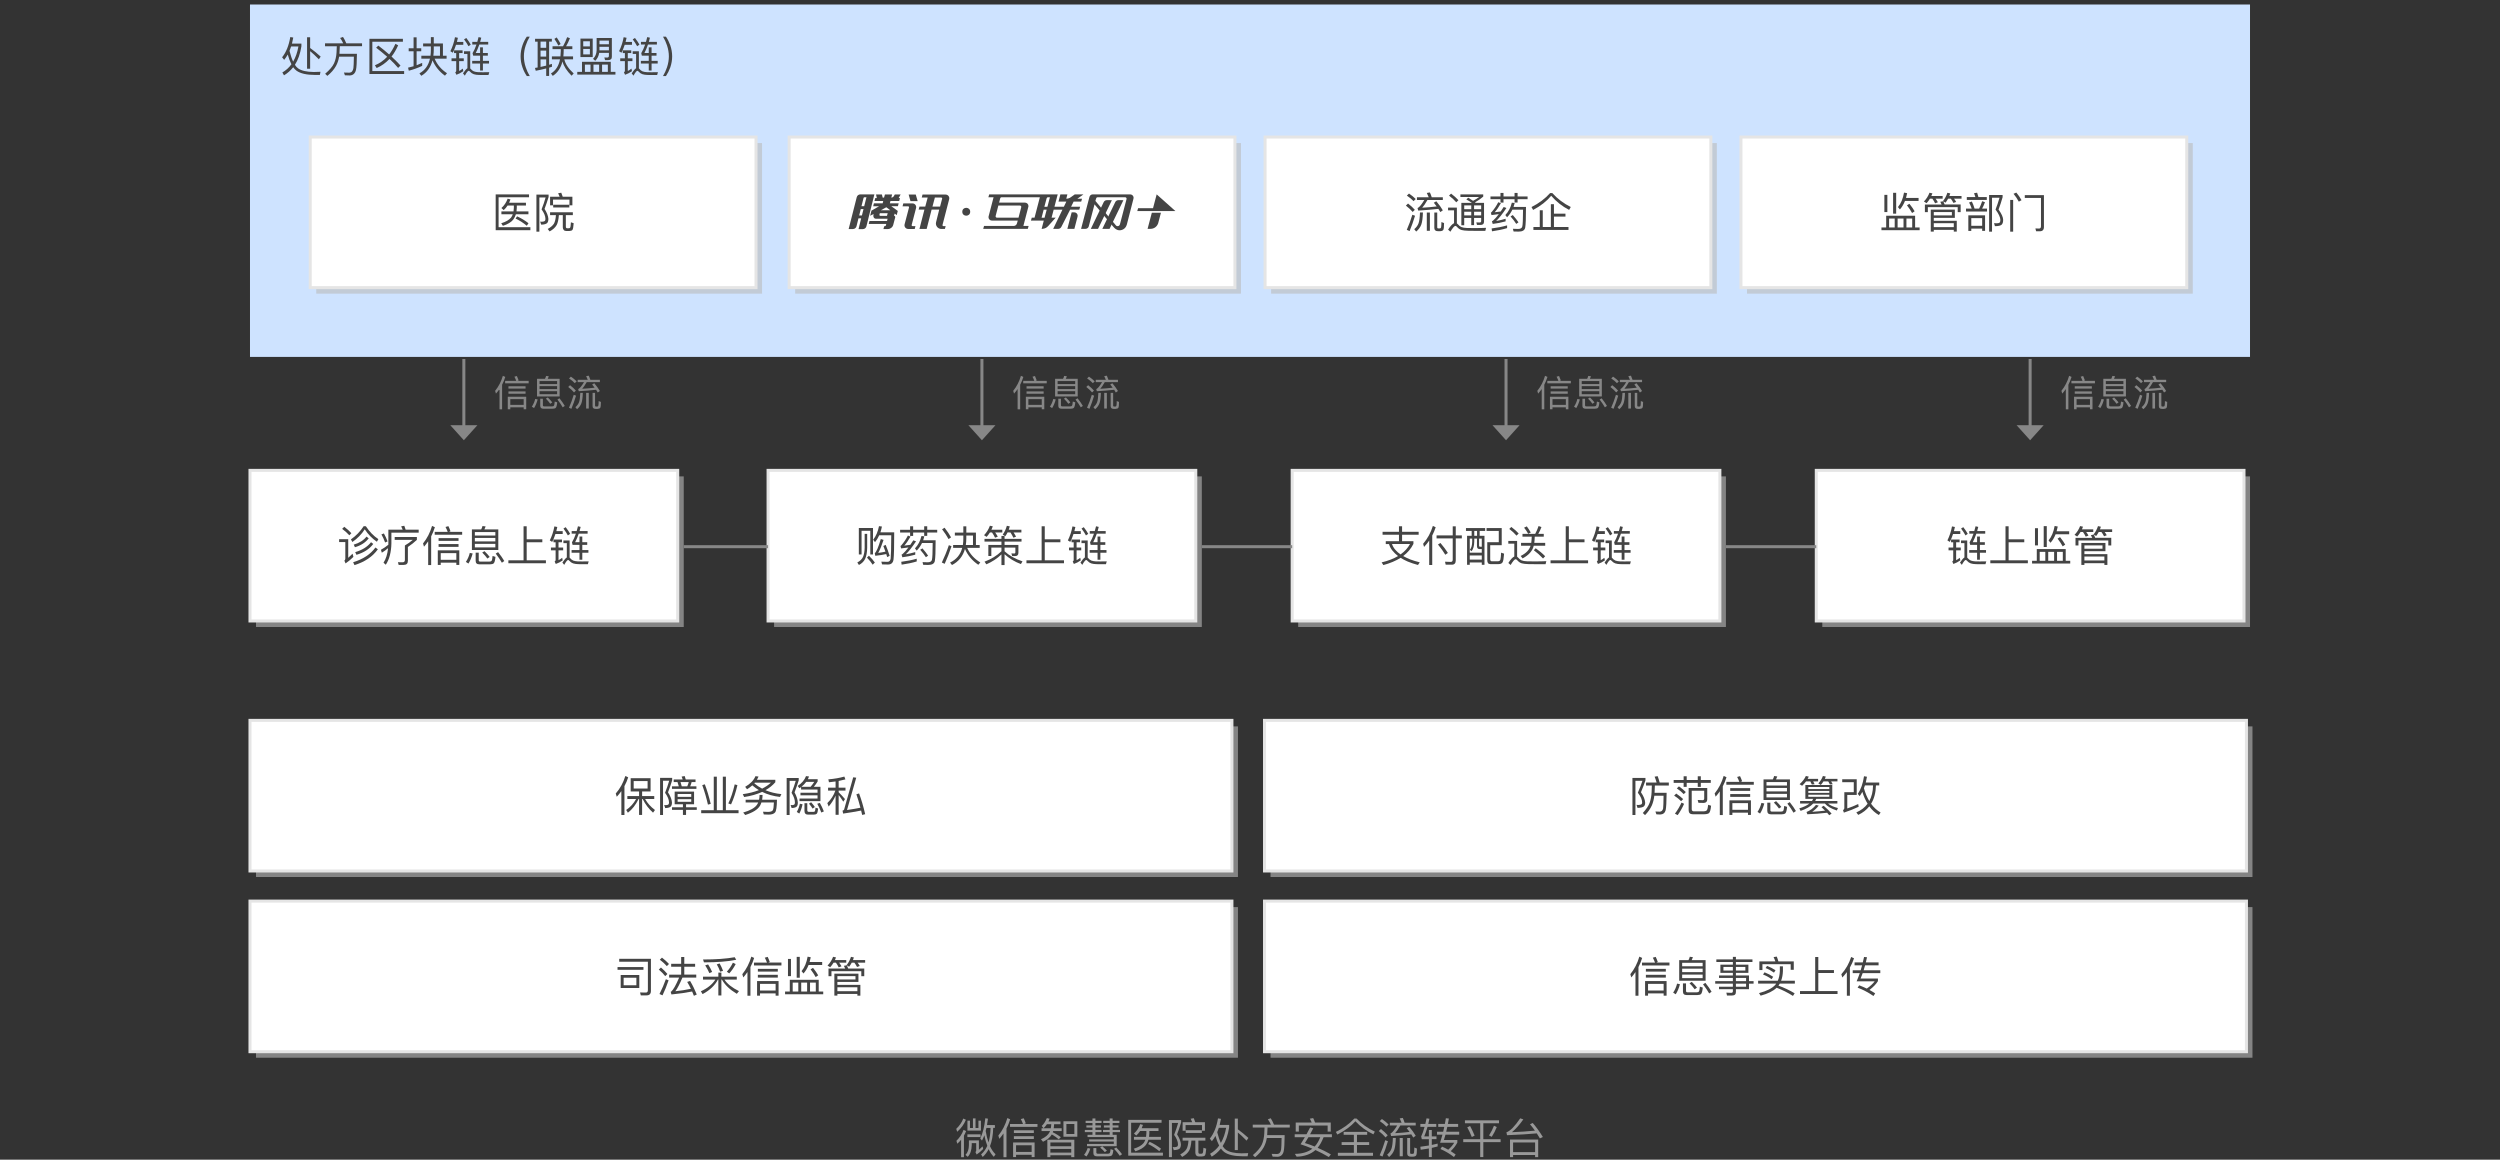 <?xml version="1.0" encoding="utf-8"?>
<!-- Generator: Adobe Illustrator 19.0.0, SVG Export Plug-In . SVG Version: 6.00 Build 0)  -->
<svg version="1.1" id="图层_1" xmlns="http://www.w3.org/2000/svg" xmlns:xlink="http://www.w3.org/1999/xlink" x="0px" y="0px"
	 width="830px" height="385px" viewBox="0 0 830 385" style="enable-background:new 0 0 830 385;" xml:space="preserve">
<rect x="0" y="0" width="830" height="385" fill="#333333" stroke="none"/>
<style type="text/css">
	.st0{fill:#CEE3FF;}
	.st1{opacity:0.6;enable-background:new    ;}
	.st2{fill:#BBBBBB;}
	.st3{fill:#FFFFFF;}
	.st4{fill:#E5E5E5;}
	.st5{enable-background:new    ;}
	.st6{fill:#444444;}
	.st7{fill:#878787;}
	.st8{fill-rule:evenodd;clip-rule:evenodd;fill:#878787;}
	.st9{fill-rule:evenodd;clip-rule:evenodd;fill:#444444;}
	.st10{fill:#999999;}
</style>
<g id="XMLID_122_">
	<path id="XMLID_732_" class="st0" d="M82.997,1.496h664.006v116.998H82.997V1.496"/>
</g>
<g id="XMLID_66_" class="st1">
	<rect id="XMLID_731_" x="84.997" y="241.162" class="st2" width="326" height="50"/>
</g>
<g id="XMLID_65_" class="st1">
	<rect id="XMLID_730_" x="421.819" y="241.162" class="st2" width="326" height="50"/>
</g>
<g id="XMLID_64_" class="st1">
	<rect id="XMLID_729_" x="84.997" y="301.163" class="st2" width="326" height="50"/>
</g>
<g id="XMLID_38_" class="st1">
	<rect id="XMLID_728_" x="421.819" y="301.163" class="st2" width="326" height="50"/>
</g>
<g id="XMLID_13_" class="st1">
	<rect id="XMLID_727_" x="104.998" y="47.496" class="st2" width="148" height="50"/>
</g>
<g id="XMLID_12_" class="st1">
	<rect id="XMLID_726_" x="264" y="47.496" class="st2" width="148" height="50"/>
</g>
<g id="XMLID_11_" class="st1">
	<rect id="XMLID_725_" x="422" y="47.496" class="st2" width="148" height="50"/>
</g>
<g id="XMLID_1_" class="st1">
	<rect id="XMLID_699_" x="580.001" y="47.496" class="st2" width="148" height="50"/>
</g>
<g id="XMLID_124_">
	<rect id="XMLID_721_" x="102.998" y="45.496" class="st3" width="148" height="50"/>
	<path id="XMLID_722_" class="st4" d="M251.498,95.996h-149v-51h149V95.996z M103.498,94.996h147v-49h-147V94.996z"/>
</g>
<g id="XMLID_6_">
	<rect id="XMLID_717_" x="261.999" y="45.496" class="st3" width="148" height="50"/>
	<path id="XMLID_718_" class="st4" d="M410.5,95.996h-149v-51h149V95.996z M262.5,94.996h147v-49h-147V94.996z"/>
</g>
<g id="XMLID_8_">
	<rect id="XMLID_713_" x="420" y="45.496" class="st3" width="148" height="50"/>
	<path id="XMLID_714_" class="st4" d="M568.5,95.996h-149v-51h149V95.996z M420.5,94.996h147v-49h-147V94.996z"/>
</g>
<g id="XMLID_10_">
	<rect id="XMLID_709_" x="578.001" y="45.496" class="st3" width="148" height="50"/>
	<path id="XMLID_710_" class="st4" d="M726.501,95.996h-149v-51h149V95.996z M578.501,94.996h147v-49h-147V94.996z"/>
</g>
<g id="XMLID_123_" class="st5">
	<path id="XMLID_700_" class="st6" d="M164.566,64.548h11.074V65.5h-10.108v9.94h10.556v0.979h-11.522V64.548z M168.528,68.23
		c-0.383,0.588-0.816,1.097-1.302,1.525l-0.756-0.686c0.933-0.831,1.624-1.867,2.072-3.108l0.924,0.252
		c-0.159,0.439-0.303,0.803-0.434,1.092h5.586v0.925h-3.038v0.783c-0.019,0.458-0.051,0.85-0.098,1.177h3.962v0.952h-4.172
		c-0.187,0.635-0.471,1.218-0.854,1.75c-0.709,0.887-1.862,1.581-3.458,2.086l-0.546-0.854c1.54-0.476,2.632-1.11,3.276-1.904
		c0.252-0.373,0.438-0.732,0.56-1.077h-3.78V70.19h4.018c0.065-0.42,0.103-0.813,0.112-1.177V68.23H168.528z M171.678,71.828
		c1.344,0.606,2.604,1.367,3.78,2.282l-0.56,0.84c-1.176-0.98-2.417-1.773-3.724-2.38L171.678,71.828z"/>
	<path id="XMLID_704_" class="st6" d="M178.09,64.618h4.046v0.784c-0.374,1.251-0.822,2.571-1.344,3.962
		c0.793,1.251,1.218,2.361,1.274,3.332c-0.019,0.635-0.159,1.092-0.42,1.372c-0.374,0.326-1.031,0.499-1.974,0.518l-0.336-1.021
		c0.299,0.037,0.485,0.056,0.56,0.056c0.457-0.028,0.774-0.107,0.952-0.238c0.159-0.14,0.238-0.368,0.238-0.686
		c0-0.934-0.429-1.993-1.288-3.178c0.569-1.438,1.018-2.759,1.344-3.963h-2.072V76.91h-0.98V64.618z M182.626,70.47h7.56v0.952
		h-2.324v3.794c0,0.373,0.135,0.561,0.406,0.561h0.588c0.168,0,0.299-0.047,0.392-0.141c0.149-0.121,0.247-0.732,0.294-1.834
		l0.924,0.309c-0.084,1.231-0.229,1.979-0.434,2.239c-0.196,0.206-0.518,0.317-0.966,0.337h-1.106c-0.354,0-0.625-0.117-0.812-0.351
		c-0.196-0.242-0.294-0.537-0.294-0.882v-4.032h-1.302c-0.112,1.493-0.355,2.586-0.728,3.276c-0.476,0.84-1.26,1.554-2.352,2.142
		l-0.63-0.826c0.961-0.513,1.652-1.101,2.072-1.764c0.354-0.625,0.574-1.568,0.658-2.828h-1.946V70.47z M190.032,65.318v2.842
		h-0.966v-1.89h-5.46v1.89h-0.98v-2.842h3.178c-0.159-0.438-0.327-0.826-0.504-1.162l1.036-0.168c0.177,0.42,0.341,0.863,0.49,1.33
		H190.032z M183.662,67.979h5.348v0.909h-5.348V67.979z"/>
</g>
<g id="XMLID_17_" class="st1">
	<rect id="XMLID_506_" x="84.997" y="158.163" class="st2" width="142" height="50"/>
</g>
<g id="XMLID_16_">
	<rect id="XMLID_695_" x="82.997" y="156.163" class="st3" width="142" height="50"/>
	<path id="XMLID_696_" class="st4" d="M225.497,206.663h-143v-51h143V206.663z M83.497,205.663h141v-49h-141V205.663z"/>
</g>
<g id="XMLID_15_" class="st5">
	<path id="XMLID_660_" class="st6" d="M112.585,179.008h3.024v6.188c0.374-0.327,0.854-0.784,1.442-1.372l0.28,1.063
		c-0.784,0.784-1.652,1.508-2.604,2.171l-0.392-0.91c0.205-0.205,0.308-0.42,0.308-0.645v-5.53h-2.058V179.008z M114.293,174.893
		c0.943,0.709,1.731,1.418,2.366,2.128l-0.686,0.699c-0.607-0.69-1.4-1.404-2.38-2.142L114.293,174.893z M121.461,174.71
		c1.204,1.82,2.59,3.248,4.158,4.284l-0.49,0.868c-1.577-1.064-2.921-2.44-4.032-4.13c-1.045,1.633-2.413,3.038-4.102,4.214
		l-0.49-0.868c1.699-1.186,3.108-2.642,4.228-4.368H121.461z M125.451,182.369c-1.746,2.436-4.335,4.186-7.77,5.25l-0.434-0.966
		c3.285-0.989,5.754-2.618,7.406-4.887L125.451,182.369z M122.413,178.714c-1.036,1.382-2.562,2.371-4.578,2.968l-0.392-0.867
		c1.867-0.542,3.276-1.429,4.228-2.66L122.413,178.714z M123.925,180.59c-1.26,1.681-3.122,2.884-5.586,3.612l-0.406-0.896
		c2.314-0.672,4.064-1.769,5.25-3.29L123.925,180.59z"/>
	<path id="XMLID_667_" class="st6" d="M128.937,180.395v-4.536h4.76c-0.159-0.42-0.327-0.794-0.504-1.12l1.036-0.183
		c0.168,0.439,0.317,0.873,0.448,1.303h4.326v0.994h-9.058v3.542c-0.056,2.939-0.677,5.306-1.862,7.098l-0.756-0.672
		c0.812-1.232,1.316-2.842,1.512-4.83c-0.588,0.514-1.279,1.018-2.072,1.512l-0.294-0.979c0.868-0.477,1.685-1.031,2.45-1.666
		L128.937,180.395z M127.453,177.105c0.476,0.84,0.882,1.722,1.218,2.646l-0.812,0.351c-0.392-1.055-0.803-1.946-1.232-2.675
		L127.453,177.105z M131.037,178.281h7.364v0.952c-0.849,0.812-1.843,1.601-2.982,2.365v4.606c0,0.896-0.458,1.344-1.372,1.344
		h-1.694l-0.238-0.896c0.634,0.019,1.148,0.027,1.54,0.027c0.513,0,0.77-0.261,0.77-0.783v-4.803
		c0.915-0.522,1.787-1.143,2.618-1.861h-6.006V178.281z"/>
	<path id="XMLID_671_" class="st6" d="M142.153,179.722c-0.448,0.654-0.91,1.246-1.386,1.778l-0.322-1.078
		c1.362-1.68,2.361-3.621,2.996-5.824l0.938,0.435c-0.336,1.092-0.747,2.104-1.232,3.038v9.52h-0.994V179.722z M144.323,176.573
		h4.312c-0.206-0.561-0.448-1.102-0.728-1.624l0.966-0.267c0.28,0.598,0.509,1.162,0.686,1.694l-0.532,0.196h4.41v0.952h-9.114
		V176.573z M152.485,182.705v4.858h-0.98v-0.757h-5.18v0.757h-0.98v-4.858H152.485z M145.611,178.659h6.622v0.91h-6.622V178.659z
		 M145.611,180.632h6.622v0.924h-6.622V180.632z M146.325,185.855h5.18v-2.212h-5.18V185.855z"/>
	<path id="XMLID_678_" class="st6" d="M156.923,183.754c-0.336,1.288-0.803,2.403-1.4,3.347l-0.854-0.547
		c0.597-0.886,1.031-1.885,1.302-2.995L156.923,183.754z M156.671,175.76h3.08c0.196-0.354,0.341-0.728,0.434-1.12l1.05,0.141
		c-0.112,0.336-0.252,0.663-0.42,0.979h4.62v6.847h-8.764V175.76z M157.651,177.791h6.804v-1.147h-6.804V177.791z M157.651,179.75
		h6.804v-1.147h-6.804V179.75z M164.455,181.739v-1.176h-6.804v1.176H164.455z M159.121,187.353c-0.803,0-1.204-0.388-1.204-1.162
		v-2.702h1.022v2.492c0,0.308,0.159,0.462,0.476,0.462h3.108c0.317,0,0.537-0.075,0.658-0.225c0.177-0.205,0.294-0.756,0.35-1.651
		l0.966,0.308c-0.112,1.167-0.308,1.886-0.588,2.156c-0.262,0.215-0.658,0.322-1.19,0.322H159.121z M160.843,182.985
		c0.728,0.7,1.307,1.339,1.736,1.918l-0.77,0.532c-0.429-0.616-0.999-1.279-1.708-1.988L160.843,182.985z M165.365,183.306
		c0.877,1.102,1.563,2.087,2.058,2.954l-0.798,0.561c-0.495-0.887-1.176-1.895-2.044-3.024L165.365,183.306z"/>
	<path id="XMLID_687_" class="st6" d="M173.821,174.724h1.036v4.326h5.194v0.98h-5.194v5.992h6.384v0.979h-12.46v-0.979h5.04
		V174.724z"/>
	<path id="XMLID_689_" class="st6" d="M185.021,174.962c-0.065,0.317-0.173,0.775-0.322,1.372h2.114v0.952h-2.408
		c-0.308,0.952-0.667,1.829-1.078,2.632l-0.798-0.504c0.709-1.428,1.218-2.978,1.526-4.648L185.021,174.962z M183.747,179.121h2.828
		v0.91h-1.148v1.75h1.54v0.938h-1.54v3.263c0.392-0.196,0.798-0.462,1.218-0.799l0.168,0.868c-0.709,0.504-1.475,0.901-2.296,1.19
		l-0.378-0.84c0.214-0.104,0.322-0.252,0.322-0.448v-3.234h-1.554v-0.938h1.554v-1.75h-0.714V179.121z M195.437,186.373
		l-0.266,0.952h-1.946c-0.28,0-0.7-0.01-1.26-0.028c-0.635-0.009-1.199-0.093-1.694-0.252c-0.476-0.168-0.877-0.443-1.204-0.826
		c-0.177-0.205-0.331-0.308-0.462-0.308c-0.252,0-0.681,0.541-1.288,1.624l-0.602-0.756c0.598-0.905,1.087-1.475,1.47-1.708v-4.746
		h-1.134v-0.896h2.058v5.698c0.056,0.037,0.103,0.084,0.14,0.14c0.28,0.364,0.635,0.645,1.064,0.841
		c0.42,0.148,0.891,0.237,1.414,0.266c0.709,0.019,1.237,0.028,1.582,0.028C193.832,186.401,194.541,186.391,195.437,186.373z
		 M187.807,175.019c0.663,0.867,1.157,1.604,1.484,2.212l-0.756,0.531c-0.355-0.681-0.845-1.441-1.47-2.281L187.807,175.019z
		 M189.767,182.621h2.618v-1.722h-2.296l-0.196-0.84c0.476-0.775,0.91-1.731,1.302-2.87h-1.4v-0.883h1.666l0.42-1.582l0.896,0.211
		c-0.093,0.42-0.214,0.877-0.364,1.371h2.674v0.883h-2.954c-0.383,1.11-0.78,2.053-1.19,2.827h1.442v-1.89h0.938v1.89h1.638v0.883
		h-1.638v1.722h2.03v0.896h-2.03v2.324h-0.938v-2.324h-2.618V182.621z"/>
</g>
<g id="XMLID_41_">
	<rect id="XMLID_656_" x="82.997" y="239.162" class="st3" width="326" height="50"/>
	<path id="XMLID_657_" class="st4" d="M409.497,289.662h-327v-51h327V289.662z M83.497,288.662h325v-49h-325V288.662z"/>
</g>
<g id="XMLID_40_" class="st5">
	<path id="XMLID_626_" class="st6" d="M208.561,258.074c-0.317,0.989-0.733,1.965-1.246,2.926v9.59h-1.022v-7.938
		c-0.504,0.7-1.013,1.325-1.526,1.876l-0.336-1.078c1.456-1.68,2.515-3.616,3.178-5.811L208.561,258.074z M209.387,258.354h6.608
		v4.409h-2.814v1.526h4.032v0.98h-3.038c0.802,1.409,1.895,2.627,3.276,3.653l-0.644,0.882c-1.381-1.222-2.529-2.734-3.444-4.535
		h-0.182v5.292h-1.008v-5.292h-0.168c-0.933,1.941-2.114,3.458-3.542,4.55l-0.56-0.91c1.372-0.942,2.469-2.156,3.29-3.64h-2.912
		v-0.98h3.892v-1.526h-2.786V258.354z M215.001,261.798v-2.478h-4.62v2.478H215.001z"/>
	<path id="XMLID_630_" class="st6" d="M219.145,258.256h4.018v0.798c-0.383,1.27-0.845,2.604-1.386,4.005
		c0.821,1.26,1.26,2.389,1.316,3.388c0,0.588-0.131,1.026-0.392,1.315c-0.346,0.327-0.966,0.5-1.862,0.519l-0.322-1.022
		c0.28,0.038,0.462,0.057,0.546,0.057c0.429-0.028,0.709-0.103,0.84-0.225c0.14-0.13,0.21-0.345,0.21-0.644
		c0-0.952-0.439-2.03-1.316-3.234c0.56-1.409,1.018-2.744,1.372-4.004h-2.044v11.368h-0.98V258.256z M223.667,258.788h2.996
		c-0.131-0.41-0.252-0.732-0.364-0.966l1.022-0.168c0.158,0.476,0.275,0.854,0.35,1.134h3.248v0.868h-1.302
		c-0.103,0.457-0.262,0.924-0.476,1.399h2.072v0.854h-8.12v-0.854h2.268c-0.093-0.345-0.238-0.812-0.434-1.399h-1.26V258.788z
		 M223.989,262.806h6.44v4.215h-2.66v0.993h3.556v0.868h-3.556v1.681h-1.036v-1.681h-3.626v-0.868h3.626v-0.993h-2.744V262.806z
		 M224.969,264.57h4.522v-0.952h-4.522V264.57z M229.491,266.208v-0.882h-4.522v0.882H229.491z M228.175,261.056
		c0.214-0.484,0.373-0.951,0.476-1.399h-2.716c0.149,0.448,0.285,0.915,0.406,1.399H228.175z"/>
	<path id="XMLID_637_" class="st6" d="M236.967,257.864h1.022v11.13h1.988v-11.13h1.022v11.13h4.2v0.979h-12.404v-0.979h4.172
		V257.864z M233.999,260.384c0.737,1.923,1.391,4.093,1.96,6.511l-0.924,0.237c-0.504-2.239-1.134-4.396-1.89-6.468L233.999,260.384
		z M244.821,260.664c-0.56,2.445-1.265,4.578-2.114,6.398l-0.91-0.322c0.821-1.661,1.531-3.771,2.128-6.328L244.821,260.664z"/>
	<path id="XMLID_641_" class="st6" d="M251.835,257.822c-0.14,0.336-0.317,0.69-0.532,1.063h6.104v0.813
		c-0.896,1.036-1.988,1.918-3.276,2.646c1.587,0.672,3.351,1.106,5.292,1.303l-0.462,0.938c-2.212-0.252-4.186-0.812-5.922-1.68
		c-1.717,0.793-3.71,1.362-5.978,1.708l-0.462-0.952c2.025-0.28,3.808-0.729,5.348-1.344c-0.766-0.448-1.494-0.976-2.184-1.582
		c-0.551,0.494-1.134,0.929-1.75,1.302l-0.616-0.813c1.699-0.97,2.837-2.15,3.416-3.542L251.835,257.822z M253.165,263.912
		c0,0.504-0.047,1.036-0.14,1.596h4.928c-0.028,2.371-0.243,3.785-0.644,4.242c-0.411,0.467-1.111,0.7-2.1,0.7
		c-0.233,0-0.779-0.019-1.638-0.056l-0.252-0.91l1.652,0.069c0.831-0.009,1.358-0.187,1.582-0.531
		c0.214-0.336,0.34-1.204,0.378-2.604h-4.144c-0.103,0.346-0.252,0.695-0.448,1.05c-0.719,1.27-2.361,2.311-4.928,3.122
		l-0.672-0.826c2.305-0.672,3.822-1.521,4.55-2.548c0.196-0.289,0.341-0.555,0.434-0.798h-4.172v-0.91h4.452
		c0.112-0.504,0.168-1.036,0.168-1.596H253.165z M255.965,259.838h-5.348l-0.182,0.225c0.774,0.681,1.638,1.269,2.59,1.764
		C254.136,261.275,255.116,260.613,255.965,259.838z"/>
	<path id="XMLID_645_" class="st6" d="M261.173,258.298h4.004v0.798c-0.411,1.308-0.873,2.628-1.386,3.963
		c0.672,1.241,1.036,2.37,1.092,3.388c0,0.588-0.117,1.026-0.35,1.315c-0.336,0.317-0.91,0.485-1.722,0.504l-0.322-1.021
		c0.28,0.037,0.462,0.056,0.546,0.056c0.364-0.027,0.597-0.103,0.7-0.224c0.122-0.14,0.182-0.35,0.182-0.63
		c0-0.961-0.374-2.039-1.12-3.234c0.579-1.437,1.041-2.758,1.386-3.962h-2.03v11.326h-0.98V258.298z M266.451,267.021
		c-0.243,1.166-0.602,2.192-1.078,3.08l-0.84-0.532c0.457-0.803,0.802-1.713,1.036-2.73L266.451,267.021z M272.387,265.97h-6.944
		v-0.867h5.978v-1.051h-5.67v-0.867h5.67v-1.064h-5.46v-0.812l-0.546,0.392l-0.588-0.771c1.372-0.896,2.296-1.982,2.772-3.262
		l1.008,0.126c-0.103,0.271-0.233,0.569-0.392,0.896h3.248v0.741c-0.373,0.626-0.798,1.224-1.274,1.792h2.198V265.97z
		 M267.669,259.572c-0.438,0.606-0.971,1.157-1.596,1.651h3.038c0.411-0.466,0.821-1.017,1.232-1.651H267.669z M268.229,270.45
		c-0.765,0-1.148-0.43-1.148-1.288v-2.492h0.938v2.282c0,0.392,0.168,0.588,0.504,0.588h1.512c0.214,0,0.373-0.052,0.476-0.154
		c0.103-0.131,0.182-0.546,0.238-1.246l0.868,0.295c-0.084,0.933-0.243,1.517-0.476,1.75c-0.206,0.177-0.518,0.266-0.938,0.266
		H268.229z M269.293,266.348c0.542,0.607,0.957,1.135,1.246,1.582l-0.756,0.532c-0.271-0.467-0.672-1.017-1.204-1.651
		L269.293,266.348z M272.191,266.572c0.476,0.831,0.919,1.769,1.33,2.813l-0.84,0.378c-0.439-1.138-0.892-2.108-1.358-2.911
		L272.191,266.572z"/>
	<path id="XMLID_653_" class="st6" d="M274.921,261.504h2.492v-2.058c-0.616,0.103-1.349,0.191-2.198,0.266l-0.21-0.966
		c2.007-0.168,3.78-0.476,5.32-0.924l0.35,0.938c-0.625,0.178-1.372,0.351-2.24,0.519v2.226h2.268v0.966h-2.268v0.561
		c0.7,0.672,1.4,1.428,2.1,2.268l-0.56,0.854c-0.532-0.84-1.045-1.577-1.54-2.212v6.58h-1.022v-6.385
		c-0.569,1.308-1.335,2.516-2.296,3.626l-0.448-1.134c1.25-1.223,2.142-2.608,2.674-4.158h-2.422V261.504z M285.211,263.408
		c0.747,1.988,1.423,4.289,2.03,6.902l-1.008,0.252c-0.121-0.561-0.233-1.046-0.336-1.456c-1.848,0.363-3.841,0.699-5.978,1.008
		l-0.196-0.98c0.289-0.084,0.462-0.2,0.518-0.35l3.024-10.724l1.008,0.14l-3.066,10.724c1.736-0.252,3.22-0.504,4.452-0.756
		c-0.392-1.54-0.84-3.023-1.344-4.452L285.211,263.408z"/>
</g>
<g id="XMLID_43_">
	<rect id="XMLID_622_" x="419.819" y="239.162" class="st3" width="326" height="50"/>
	<path id="XMLID_623_" class="st4" d="M746.319,289.662h-327v-51h327V289.662z M420.319,288.662h325v-49h-325V288.662z"/>
</g>
<g id="XMLID_42_" class="st5">
	<path id="XMLID_585_" class="st6" d="M541.967,258.284h4.326v0.798c-0.401,1.204-0.9,2.521-1.498,3.948
		c0.877,1.278,1.344,2.427,1.4,3.443c0,0.579-0.146,0.999-0.435,1.261c-0.401,0.308-1.105,0.471-2.113,0.489l-0.322-1.021
		c0.28,0.037,0.462,0.056,0.546,0.056c0.532-0.027,0.882-0.098,1.05-0.21c0.178-0.121,0.267-0.313,0.267-0.574
		c0-0.988-0.477-2.086-1.429-3.289c0.672-1.531,1.181-2.847,1.526-3.948h-2.324v11.34h-0.994V258.284z M546.489,259.811h3.5
		c-0.215-0.784-0.435-1.438-0.658-1.96l1.008-0.169c0.243,0.636,0.467,1.345,0.672,2.129h3.038v0.979h-4.634
		c-0.019,0.729-0.052,1.535-0.098,2.422h4.004c-0.028,2.968-0.136,4.891-0.322,5.769c-0.252,0.933-0.873,1.414-1.862,1.441
		c-0.279,0-0.686-0.023-1.218-0.069l-0.322-0.938c0.747,0.037,1.228,0.056,1.442,0.056c0.598-0.027,0.971-0.392,1.12-1.092
		c0.074-0.616,0.121-2.011,0.14-4.186h-3.065c-0.141,1.176-0.411,2.239-0.813,3.191c-0.541,1.177-1.297,2.254-2.268,3.234
		l-0.742-0.7c1.157-1.26,1.923-2.412,2.296-3.458c0.364-1.063,0.574-2.254,0.63-3.57l0.07-2.1h-1.918V259.811z"/>
	<path id="XMLID_588_" class="st6" d="M555.659,258.97h3.304v-1.26h1.022v1.26h3.668v-1.26h1.021v1.26h3.305v0.938h-3.305v1.33
		h-1.021v-1.33h-3.668v1.33h-1.022v-1.33h-3.304V258.97z M556.513,263.464c0.943,0.653,1.708,1.265,2.297,1.834l-0.687,0.687
		c-0.56-0.588-1.33-1.204-2.31-1.849L556.513,263.464z M559.117,266.866c-0.551,1.297-1.26,2.548-2.128,3.752l-0.91-0.476
		c0.905-1.223,1.633-2.45,2.184-3.683L559.117,266.866z M557.409,261.07c0.924,0.653,1.685,1.283,2.282,1.89l-0.687,0.7
		c-0.551-0.606-1.315-1.246-2.296-1.918L557.409,261.07z M565.795,262.526h-4.144v6.132c0,0.476,0.261,0.714,0.784,0.714h2.884
		c0.746,0,1.204-0.136,1.372-0.406c0.195-0.308,0.336-0.9,0.42-1.777l0.966,0.308c-0.121,1.325-0.354,2.146-0.7,2.464
		c-0.317,0.252-0.915,0.378-1.792,0.378h-3.542c-0.942,0-1.414-0.443-1.414-1.33v-7.392h6.174v3.766c0,0.766-0.396,1.162-1.189,1.19
		c-0.598,0-1.176-0.014-1.736-0.042l-0.252-0.938c0.653,0.047,1.19,0.07,1.61,0.07c0.373,0,0.56-0.196,0.56-0.588V262.526z"/>
	<path id="XMLID_594_" class="st6" d="M570.975,262.722c-0.447,0.654-0.909,1.246-1.386,1.778l-0.321-1.078
		c1.362-1.68,2.36-3.621,2.995-5.824l0.938,0.435c-0.336,1.092-0.747,2.104-1.232,3.038v9.52h-0.994V262.722z M573.146,259.572
		h4.312c-0.205-0.561-0.448-1.102-0.728-1.624l0.966-0.267c0.279,0.598,0.509,1.162,0.686,1.694l-0.532,0.196h4.41v0.952h-9.113
		V259.572z M581.307,265.704v4.858h-0.979v-0.757h-5.18v0.757h-0.98v-4.858H581.307z M574.433,261.658h6.622v0.91h-6.622V261.658z
		 M574.433,263.632h6.622v0.924h-6.622V263.632z M575.147,268.854h5.18v-2.212h-5.18V268.854z"/>
	<path id="XMLID_601_" class="st6" d="M585.745,266.754c-0.336,1.288-0.803,2.403-1.4,3.347l-0.854-0.547
		c0.597-0.886,1.031-1.885,1.302-2.995L585.745,266.754z M585.493,258.76h3.08c0.196-0.354,0.341-0.728,0.434-1.12l1.05,0.141
		c-0.111,0.336-0.252,0.663-0.42,0.979h4.62v6.847h-8.764V258.76z M586.473,260.79h6.805v-1.147h-6.805V260.79z M586.473,262.75
		h6.805v-1.147h-6.805V262.75z M593.277,264.738v-1.176h-6.805v1.176H593.277z M587.943,270.353c-0.803,0-1.204-0.388-1.204-1.162
		v-2.702h1.021v2.492c0,0.308,0.159,0.462,0.477,0.462h3.107c0.317,0,0.537-0.075,0.658-0.225c0.178-0.205,0.294-0.756,0.351-1.651
		l0.966,0.308c-0.112,1.167-0.309,1.886-0.588,2.156c-0.262,0.215-0.658,0.322-1.19,0.322H587.943z M589.665,265.984
		c0.729,0.7,1.307,1.339,1.736,1.918l-0.771,0.532c-0.429-0.616-0.999-1.279-1.708-1.988L589.665,265.984z M594.188,266.306
		c0.877,1.102,1.563,2.087,2.058,2.954l-0.798,0.561c-0.495-0.887-1.176-1.895-2.044-3.024L594.188,266.306z"/>
	<path id="XMLID_610_" class="st6" d="M599.381,260.622h8.933v4.592h-5.32c-0.103,0.271-0.22,0.509-0.35,0.714h7.363v0.841h-3.107
		c0.746,0.635,1.848,1.134,3.304,1.497l-0.378,0.826c-1.848-0.597-3.169-1.372-3.962-2.323h-3.864
		c-0.934,0.989-2.333,1.806-4.2,2.449l-0.434-0.84c1.456-0.448,2.58-0.984,3.374-1.609h-3.108v-0.841h3.948
		c0.168-0.242,0.308-0.48,0.42-0.714h-2.618V260.622z M599.605,259.432c-0.383,0.514-0.817,0.994-1.303,1.442l-0.84-0.532
		c0.952-0.83,1.647-1.735,2.086-2.716l0.966,0.21c-0.111,0.252-0.237,0.504-0.378,0.756h3.473v0.84h-1.624
		c0.205,0.364,0.363,0.678,0.476,0.938l-0.938,0.084c-0.131-0.345-0.294-0.686-0.49-1.022H599.605z M605.457,267.51
		c1.11,0.962,1.988,1.829,2.632,2.604l-0.784,0.546c-0.299-0.373-0.531-0.648-0.699-0.826c-2.128,0.252-4.317,0.42-6.566,0.504
		l-0.266-0.756c1.231-0.494,2.276-1.283,3.136-2.366l0.91,0.252c-0.635,0.813-1.358,1.494-2.17,2.044
		c1.456-0.084,2.884-0.21,4.283-0.378c-0.242-0.252-0.644-0.639-1.203-1.162L605.457,267.51z M600.361,261.98h6.972v-0.687h-6.972
		V261.98z M600.361,263.24h6.972v-0.645h-6.972V263.24z M607.333,264.542v-0.686h-6.972v0.686H607.333z M605.387,259.432
		c-0.261,0.421-0.555,0.813-0.882,1.177l-0.826-0.519c0.691-0.728,1.199-1.549,1.526-2.464l0.952,0.196
		c-0.103,0.299-0.205,0.556-0.309,0.77h4.187v0.84h-2.086c0.168,0.271,0.341,0.584,0.518,0.938l-0.952,0.084
		c-0.158-0.383-0.341-0.724-0.546-1.022H605.387z"/>
	<path id="XMLID_618_" class="st6" d="M613.297,268.406c1.232-0.411,2.44-0.905,3.626-1.484l0.154,0.924
		c-1.531,0.729-3.169,1.377-4.914,1.946l-0.294-0.868c0.299-0.111,0.448-0.35,0.448-0.714v-5.208h3.136v-3.317h-3.836v-0.967h4.815
		v5.208h-3.136V268.406z M622.817,260.762c-0.057,2.418-0.598,4.448-1.624,6.091c0.887,1.231,1.941,2.197,3.164,2.897l-0.574,0.84
		c-1.241-0.7-2.301-1.666-3.178-2.897c-0.915,1.186-2.138,2.137-3.668,2.855l-0.631-0.826c1.597-0.699,2.843-1.661,3.738-2.884
		c-0.709-1.147-1.293-2.464-1.75-3.948c-0.289,0.552-0.588,1.027-0.896,1.429l-0.616-0.784c1.017-1.419,1.708-3.36,2.072-5.824
		l0.979,0.168c-0.094,0.579-0.224,1.218-0.392,1.918h4.466v0.966H622.817z M619.163,260.762c-0.103,0.299-0.215,0.611-0.336,0.938
		c0.448,1.614,1.041,3.033,1.778,4.256c0.802-1.446,1.218-3.178,1.246-5.194H619.163z"/>
</g>
<g id="XMLID_47_">
	<rect id="XMLID_581_" x="82.997" y="299.163" class="st3" width="326" height="50"/>
	<path id="XMLID_582_" class="st4" d="M409.497,349.663h-327v-51h327V349.663z M83.497,348.663h325v-49h-325V348.663z"/>
</g>
<g id="XMLID_46_" class="st5">
	<path id="XMLID_543_" class="st6" d="M205.019,321.071h8.61v0.91h-8.61V321.071z M212.747,330.465l-0.252-0.966l1.96,0.028
		c0.429,0,0.644-0.28,0.644-0.84v-9.395h-9.52v-0.979h10.528v10.653c0,0.999-0.476,1.498-1.428,1.498H212.747z M206.069,323.703
		h6.174v4.312h-6.174V323.703z M211.277,327.119v-2.506h-4.228v2.506H211.277z"/>
	<path id="XMLID_548_" class="st6" d="M219.439,321.211c0.849,0.729,1.563,1.447,2.142,2.156l-0.728,0.714
		c-0.504-0.662-1.213-1.391-2.128-2.184L219.439,321.211z M221.973,325.467c-0.607,1.783-1.279,3.444-2.016,4.984l-1.008-0.435
		c0.84-1.651,1.544-3.289,2.114-4.913L221.973,325.467z M219.775,317.936c0.905,0.69,1.68,1.391,2.324,2.1l-0.714,0.728
		c-0.542-0.652-1.316-1.367-2.324-2.142L219.775,317.936z M226.145,317.725h1.036v2.255h3.598v0.979h-3.598v2.618h3.976v0.979
		h-4.592c-0.896,2.129-1.68,3.641-2.352,4.536c1.783-0.187,3.505-0.457,5.166-0.812c-0.345-0.729-0.756-1.488-1.232-2.282
		l0.966-0.322c0.84,1.41,1.577,2.912,2.212,4.509l-0.952,0.42c-0.196-0.504-0.392-0.98-0.588-1.429
		c-2.054,0.411-4.345,0.737-6.874,0.98l-0.238-0.882l0.21-0.099c0.663-0.578,1.526-2.118,2.59-4.62h-3.318v-0.979h3.99v-2.618
		h-3.318v-0.979h3.318V317.725z"/>
	<path id="XMLID_553_" class="st6" d="M233.397,324.249h5.096v-1.344h1.008v1.344h5.11v0.98h-4.102
		c0.952,1.428,2.562,2.701,4.83,3.821l-0.714,0.896c-2.333-1.391-3.981-2.963-4.942-4.718h-0.182v5.264h-1.008v-5.264h-0.14
		c-1.027,1.96-2.726,3.565-5.096,4.815l-0.56-0.938c2.193-0.999,3.794-2.292,4.802-3.878h-4.102V324.249z M244.415,318.649
		c-2.735,0.569-6.3,0.854-10.696,0.854l-0.308-0.952c4.228,0,7.732-0.252,10.514-0.756L244.415,318.649z M235.091,320.189
		c0.513,0.783,0.961,1.614,1.344,2.491l-0.924,0.406c-0.411-0.952-0.873-1.815-1.386-2.59L235.091,320.189z M238.913,319.867
		c0.448,0.774,0.831,1.601,1.148,2.478l-0.98,0.238c-0.261-0.793-0.63-1.596-1.106-2.408L238.913,319.867z M244.247,320.063
		c-0.616,1.203-1.33,2.239-2.142,3.107l-0.798-0.574c0.784-0.84,1.456-1.834,2.016-2.981L244.247,320.063z"/>
	<path id="XMLID_559_" class="st6" d="M248.153,322.723c-0.448,0.654-0.91,1.246-1.386,1.778l-0.322-1.078
		c1.362-1.68,2.361-3.621,2.996-5.824l0.938,0.435c-0.336,1.092-0.747,2.104-1.232,3.038v9.52h-0.994V322.723z M250.323,319.573
		h4.312c-0.206-0.561-0.448-1.102-0.728-1.624l0.966-0.267c0.28,0.598,0.509,1.162,0.686,1.694l-0.532,0.196h4.41v0.952h-9.114
		V319.573z M258.485,325.705v4.858h-0.98v-0.757h-5.18v0.757h-0.98v-4.858H258.485z M251.611,321.659h6.622v0.91h-6.622V321.659z
		 M251.611,323.633h6.622v0.924h-6.622V323.633z M252.325,328.855h5.18v-2.212h-5.18V328.855z"/>
	<path id="XMLID_566_" class="st6" d="M271.813,325.299v3.893h1.498v0.91h-12.67v-0.91h1.568v-3.893H271.813z M261.607,318.369
		h0.994v5.712h-0.994V318.369z M263.175,329.191h1.862v-2.969h-1.862V329.191z M264.505,317.683h1.022v6.916h-1.022V317.683z
		 M266.003,329.191h1.96v-2.969h-1.96V329.191z M268.453,320.371c-0.458,1.148-1.022,2.091-1.694,2.828l-0.644-0.784
		c0.999-1.194,1.67-2.795,2.016-4.802l1.036,0.196c-0.103,0.522-0.229,1.05-0.378,1.581h4.172v0.98H268.453z M268.929,329.191h1.918
		v-2.969h-1.918V329.191z M269.923,321.323c0.766,0.961,1.339,1.792,1.722,2.492l-0.84,0.573c-0.43-0.793-0.994-1.646-1.694-2.562
		L269.923,321.323z"/>
	<path id="XMLID_575_" class="st6" d="M276.741,319.615c-0.355,0.579-0.728,1.083-1.12,1.512l-0.882-0.56
		c0.831-0.859,1.446-1.829,1.848-2.912l0.966,0.21l-0.35,0.868h3.752v0.882h-2.352c0.336,0.448,0.593,0.85,0.77,1.204l-0.924,0.35
		c-0.243-0.513-0.546-1.031-0.91-1.554H276.741z M286.933,321.562v2.533h-0.98v-1.666h-9.912v1.666h-0.98v-2.533h5.544
		c-0.14-0.337-0.285-0.64-0.434-0.91l0.98-0.168l-0.084-0.057c0.663-0.83,1.148-1.75,1.456-2.758l0.966,0.21
		c-0.112,0.336-0.215,0.621-0.308,0.854h4.046v0.882h-2.492c0.308,0.411,0.542,0.774,0.7,1.092l-0.896,0.336
		c-0.252-0.504-0.546-0.979-0.882-1.428h-0.882c-0.224,0.43-0.509,0.877-0.854,1.344l-0.756-0.462
		c0.177,0.373,0.327,0.728,0.448,1.064H286.933z M285.001,323.255v2.744h-6.986v0.966h7.63v3.599h-0.994v-0.589h-6.636v0.574h-1.008
		v-7.294H285.001z M278.015,325.188h6.006v-1.12h-6.006V325.188z M278.015,329.079h6.636v-1.302h-6.636V329.079z"/>
</g>
<g id="XMLID_45_">
	<rect id="XMLID_539_" x="419.819" y="299.163" class="st3" width="326" height="50"/>
	<path id="XMLID_540_" class="st4" d="M746.319,349.663h-327v-51h327V349.663z M420.319,348.663h325v-49h-325V348.663z"/>
</g>
<g id="XMLID_44_" class="st5">
	<path id="XMLID_507_" class="st6" d="M542.975,322.723c-0.447,0.654-0.909,1.246-1.386,1.778l-0.321-1.078
		c1.362-1.68,2.36-3.621,2.995-5.824l0.938,0.435c-0.336,1.092-0.747,2.104-1.232,3.038v9.52h-0.994V322.723z M545.146,319.573
		h4.312c-0.205-0.561-0.448-1.102-0.728-1.624l0.966-0.267c0.279,0.598,0.509,1.162,0.686,1.694l-0.532,0.196h4.41v0.952h-9.113
		V319.573z M553.307,325.705v4.858h-0.979v-0.757h-5.18v0.757h-0.98v-4.858H553.307z M546.433,321.659h6.622v0.91h-6.622V321.659z
		 M546.433,323.633h6.622v0.924h-6.622V323.633z M547.147,328.855h5.18v-2.212h-5.18V328.855z"/>
	<path id="XMLID_514_" class="st6" d="M557.745,326.755c-0.336,1.288-0.803,2.403-1.4,3.347l-0.854-0.547
		c0.597-0.886,1.031-1.885,1.302-2.995L557.745,326.755z M557.493,318.761h3.08c0.196-0.354,0.341-0.728,0.434-1.12l1.05,0.141
		c-0.111,0.336-0.252,0.663-0.42,0.979h4.62v6.847h-8.764V318.761z M558.473,320.791h6.805v-1.147h-6.805V320.791z M558.473,322.751
		h6.805v-1.147h-6.805V322.751z M565.277,324.739v-1.176h-6.805v1.176H565.277z M559.943,330.354c-0.803,0-1.204-0.388-1.204-1.162
		v-2.702h1.021v2.492c0,0.308,0.159,0.462,0.477,0.462h3.107c0.317,0,0.537-0.075,0.658-0.225c0.178-0.205,0.294-0.756,0.351-1.651
		l0.966,0.308c-0.112,1.167-0.309,1.886-0.588,2.156c-0.262,0.215-0.658,0.322-1.19,0.322H559.943z M561.665,325.985
		c0.729,0.7,1.307,1.339,1.736,1.918l-0.771,0.532c-0.429-0.616-0.999-1.279-1.708-1.988L561.665,325.985z M566.188,326.307
		c0.877,1.102,1.563,2.087,2.058,2.954l-0.798,0.561c-0.495-0.887-1.176-1.895-2.044-3.024L566.188,326.307z"/>
	<path id="XMLID_523_" class="st6" d="M571.171,320.259h4.145v-0.868h-5.488v-0.867h5.488v-0.841h1.008v0.841h5.488v0.867h-5.488
		v0.868h4.144v2.73h-4.144v0.868h4.34v1.89h1.526v0.826h-1.526v1.834h-4.34v0.924c0,0.784-0.416,1.176-1.246,1.176h-1.722
		l-0.21-0.952c0.625,0.047,1.157,0.07,1.596,0.07c0.383,0,0.574-0.178,0.574-0.532v-0.686h-4.606v-0.813h4.606v-1.021h-5.866v-0.826
		h5.866v-1.078h-4.606v-0.812h4.606v-0.868h-4.145V320.259z M575.315,322.219v-1.189h-3.137v1.189H575.315z M579.459,322.219v-1.189
		h-3.136v1.189H579.459z M576.323,324.669v1.078h3.374v-1.078H576.323z M579.697,326.573h-3.374v1.021h3.374V326.573z"/>
	<path id="XMLID_529_" class="st6" d="M590.911,320.833h1.021v1.554c-0.046,1.224-0.247,2.296-0.602,3.221h4.564v0.938h-4.998
		c-0.112,0.206-0.262,0.435-0.448,0.687c1.923,0.69,3.715,1.54,5.376,2.548l-0.561,0.868c-1.782-1.13-3.588-2.035-5.418-2.717
		c-1.129,1.102-2.897,1.979-5.306,2.633l-0.546-0.854c2.585-0.69,4.382-1.596,5.39-2.716l0.322-0.448h-6.006v-0.938h6.523
		c0.411-0.915,0.64-1.988,0.687-3.221V320.833z M595.531,319.181v2.801h-1.022v-1.862h-9.38v1.932h-1.021v-2.87h5.319
		c-0.195-0.55-0.396-1.026-0.602-1.428l1.063-0.168c0.168,0.401,0.346,0.934,0.532,1.596H595.531z M585.829,322.807
		c1.073,0.421,2.03,0.915,2.87,1.484l-0.519,0.798c-0.933-0.672-1.885-1.185-2.855-1.54L585.829,322.807z M586.669,320.679
		c0.98,0.374,1.913,0.854,2.8,1.442l-0.504,0.798c-0.942-0.672-1.871-1.181-2.786-1.525L586.669,320.679z"/>
	<path id="XMLID_534_" class="st6" d="M602.644,317.725h1.035v4.326h5.194v0.98h-5.194v5.992h6.385v0.979h-12.46v-0.979h5.04
		V317.725z"/>
	<path id="XMLID_536_" class="st6" d="M613.157,322.751c-0.495,0.653-0.999,1.246-1.512,1.778l-0.322-1.078
		c1.493-1.671,2.58-3.584,3.262-5.74l0.952,0.448c-0.373,1.12-0.831,2.142-1.372,3.065v9.366h-1.008V322.751z M615.719,319.517h2.73
		l0.42-1.806l0.979,0.099l-0.392,1.707h4.229v0.98h-4.48c-0.187,0.682-0.346,1.223-0.476,1.624h5.529v0.966h-5.852
		c-0.159,0.467-0.388,1.06-0.687,1.778h5.754v0.868c-0.597,0.979-1.535,1.96-2.813,2.939c0.635,0.336,1.27,0.714,1.904,1.134
		l-0.574,0.868c-1.699-1.167-3.453-2.09-5.264-2.771l0.531-0.784c0.868,0.336,1.708,0.7,2.521,1.092
		c1.082-0.737,1.955-1.54,2.618-2.408h-5.992c0.383-0.905,0.728-1.811,1.036-2.716h-2.338v-0.966h2.646
		c0.158-0.522,0.313-1.064,0.462-1.624h-2.492V319.517z"/>
</g>
<g id="XMLID_20_" class="st1">
	<rect id="XMLID_472_" x="256.999" y="158.163" class="st2" width="142" height="50"/>
</g>
<g id="XMLID_19_">
	<rect id="XMLID_502_" x="254.999" y="156.163" class="st3" width="142" height="50"/>
	<path id="XMLID_503_" class="st4" d="M397.499,206.663h-143v-51h143V206.663z M255.499,205.663h141v-49h-141V205.663z"/>
</g>
<g id="XMLID_18_" class="st5">
	<path id="XMLID_473_" class="st6" d="M287.064,177.245h0.84v4.592c-0.028,1.559-0.256,2.796-0.686,3.71
		c-0.42,0.858-1.106,1.535-2.058,2.03l-0.532-0.84c0.896-0.467,1.526-1.073,1.89-1.82c0.336-0.784,0.518-1.811,0.546-3.08V177.245z
		 M289.836,175.285v8.792h-0.896v-7.854h-2.898v7.854h-0.91v-8.792H289.836z M288.479,184.497c0.784,0.756,1.442,1.512,1.974,2.268
		l-0.728,0.715c-0.448-0.729-1.078-1.513-1.89-2.353L288.479,184.497z M292.805,174.809c-0.14,0.681-0.308,1.32-0.504,1.918h4.578
		c0,4.787-0.075,7.779-0.224,8.974c-0.14,1.147-0.756,1.722-1.848,1.722c-0.383,0-1.036-0.014-1.96-0.042l-0.238-0.91
		c1.045,0.037,1.727,0.057,2.044,0.057c0.588,0,0.938-0.364,1.05-1.092c0.103-0.757,0.168-3.332,0.196-7.729h-3.99
		c-0.392,0.858-0.859,1.624-1.4,2.296l-0.616-0.798c0.952-1.232,1.596-2.739,1.932-4.522L292.805,174.809z M294.037,180.884
		c0.438,1.036,0.882,2.254,1.33,3.654l-0.826,0.42l-0.308-1.008c-1.027,0.233-2.24,0.425-3.64,0.574l-0.168-0.868
		c0.542-0.43,1.209-1.997,2.002-4.704l0.91,0.294c-0.597,1.82-1.185,3.262-1.764,4.326c0.886-0.121,1.685-0.267,2.394-0.435
		c-0.214-0.634-0.448-1.26-0.7-1.876L294.037,180.884z"/>
	<path id="XMLID_479_" class="st6" d="M298.838,175.886h3.318v-1.176h1.008v1.176h3.668v-1.176h1.008v1.176h3.318v0.925h-3.318
		v1.105h-1.008v-1.105h-3.668v1.119h-1.008v-1.119h-3.318V175.886z M302.296,178.14c-0.69,1.232-1.381,2.231-2.072,2.996
		c0.672-0.074,1.339-0.158,2.002-0.252c0.485-0.709,0.816-1.208,0.994-1.498l0.91,0.336c-1.353,2.007-2.487,3.439-3.402,4.299
		c0.971-0.159,2.016-0.401,3.136-0.729v0.868c-1.456,0.401-2.884,0.686-4.284,0.854l-0.266-0.882
		c0.177-0.074,0.327-0.172,0.448-0.294c0.504-0.429,1.12-1.124,1.848-2.086l-2.436,0.322l-0.21-0.813
		c0.14-0.056,0.266-0.168,0.378-0.336c0.812-0.942,1.502-1.982,2.072-3.122L302.296,178.14z M304.354,186.401
		c-1.419,0.438-3.089,0.793-5.012,1.063l-0.126-0.952c1.923-0.242,3.635-0.583,5.138-1.021V186.401z M306.875,178.056
		c-0.122,0.486-0.248,0.925-0.378,1.316h4.13c0,3.668-0.089,5.959-0.266,6.874c-0.168,0.877-0.9,1.316-2.198,1.316
		c-0.327,0-0.882-0.015-1.666-0.042l-0.21-0.896c0.877,0.037,1.451,0.056,1.722,0.056c0.784,0,1.246-0.271,1.386-0.812
		c0.159-0.588,0.243-2.45,0.252-5.586h-3.542c-0.458,0.952-1.045,1.792-1.764,2.52l-0.574-0.741
		c1.055-1.111,1.773-2.479,2.156-4.103L306.875,178.056z M306.245,182.061c0.803,0.914,1.433,1.722,1.89,2.422L307.393,185
		c-0.458-0.746-1.087-1.572-1.89-2.478L306.245,182.061z"/>
	<path id="XMLID_485_" class="st6" d="M315.904,181.346c-0.672,2.072-1.428,4.019-2.268,5.839l-0.952-0.421
		c0.905-1.885,1.685-3.808,2.338-5.768L315.904,181.346z M313.595,175.201c0.933,1.204,1.652,2.272,2.156,3.206l-0.826,0.574
		c-0.522-0.971-1.241-2.059-2.156-3.263L313.595,175.201z M317.011,176.825h2.814v-2.086h0.994v2.086h3.192v4.116h1.246v0.952
		h-4.158c0.896,2.006,2.352,3.621,4.368,4.844l-0.672,0.77c-2.035-1.381-3.509-3.131-4.424-5.25
		c-0.682,2.418-2.119,4.195-4.312,5.334l-0.63-0.826c2.1-1.008,3.444-2.632,4.032-4.871h-3.024v-0.952h3.234
		c0.103-0.672,0.154-1.345,0.154-2.017v-1.134h-2.814V176.825z M320.818,177.791v0.91c0,0.793-0.056,1.54-0.168,2.24h2.38v-3.15
		H320.818z"/>
	<path id="XMLID_490_" class="st6" d="M328.659,176.769c-0.336,0.531-0.7,1.021-1.092,1.47l-0.868-0.546
		c0.886-0.942,1.535-1.993,1.946-3.15l0.966,0.21c-0.149,0.411-0.303,0.784-0.462,1.12h3.612v0.896h-2.366
		c0.354,0.513,0.644,0.984,0.868,1.413l-0.91,0.337c-0.271-0.589-0.607-1.172-1.008-1.75H328.659z M326.853,178.897h5.628v-0.967
		h1.036v0.967h5.628v0.924h-5.628v1.092h4.592v2.632c0,0.719-0.373,1.078-1.12,1.078h-0.952l-0.252-0.896l0.91,0.042
		c0.271,0,0.406-0.146,0.406-0.435v-1.54h-3.584v1.232c1.512,1.409,3.495,2.524,5.95,3.346l-0.532,0.91
		c-2.1-0.803-3.906-1.895-5.418-3.276v3.599h-1.036v-3.542c-1.456,1.399-3.131,2.496-5.026,3.29l-0.588-0.883
		c2.212-0.821,4.083-1.974,5.614-3.458v-1.218h-3.36v2.8h-0.994v-3.682h4.354v-1.092h-5.628V178.897z M334.511,176.769
		c-0.243,0.476-0.495,0.9-0.756,1.273l-0.854-0.56c0.635-0.887,1.092-1.862,1.372-2.927l0.98,0.21
		c-0.131,0.439-0.247,0.808-0.35,1.106h4.2v0.896h-2.604c0.345,0.513,0.621,0.984,0.826,1.413l-0.882,0.337
		c-0.243-0.542-0.569-1.125-0.98-1.75H334.511z"/>
	<path id="XMLID_494_" class="st6" d="M345.823,174.724h1.036v4.326h5.194v0.98h-5.194v5.992h6.384v0.979h-12.46v-0.979h5.04
		V174.724z"/>
	<path id="XMLID_496_" class="st6" d="M357.022,174.962c-0.065,0.317-0.173,0.775-0.322,1.372h2.114v0.952h-2.408
		c-0.308,0.952-0.667,1.829-1.078,2.632l-0.798-0.504c0.709-1.428,1.218-2.978,1.526-4.648L357.022,174.962z M355.749,179.121h2.828
		v0.91h-1.148v1.75h1.54v0.938h-1.54v3.263c0.392-0.196,0.798-0.462,1.218-0.799l0.168,0.868c-0.709,0.504-1.475,0.901-2.296,1.19
		l-0.378-0.84c0.214-0.104,0.322-0.252,0.322-0.448v-3.234h-1.554v-0.938h1.554v-1.75h-0.714V179.121z M367.438,186.373
		l-0.266,0.952h-1.946c-0.28,0-0.7-0.01-1.26-0.028c-0.635-0.009-1.199-0.093-1.694-0.252c-0.476-0.168-0.877-0.443-1.204-0.826
		c-0.177-0.205-0.331-0.308-0.462-0.308c-0.252,0-0.681,0.541-1.288,1.624l-0.602-0.756c0.598-0.905,1.087-1.475,1.47-1.708v-4.746
		h-1.134v-0.896h2.058v5.698c0.056,0.037,0.103,0.084,0.14,0.14c0.28,0.364,0.635,0.645,1.064,0.841
		c0.42,0.148,0.891,0.237,1.414,0.266c0.709,0.019,1.237,0.028,1.582,0.028C365.833,186.401,366.542,186.391,367.438,186.373z
		 M359.809,175.019c0.663,0.867,1.157,1.604,1.484,2.212l-0.756,0.531c-0.355-0.681-0.845-1.441-1.47-2.281L359.809,175.019z
		 M361.769,182.621h2.618v-1.722h-2.296l-0.196-0.84c0.476-0.775,0.91-1.731,1.302-2.87h-1.4v-0.883h1.666l0.42-1.582l0.896,0.211
		c-0.093,0.42-0.214,0.877-0.364,1.371h2.674v0.883h-2.954c-0.383,1.11-0.78,2.053-1.19,2.827h1.442v-1.89h0.938v1.89h1.638v0.883
		h-1.638v1.722h2.03v0.896h-2.03v2.324h-0.938v-2.324h-2.618V182.621z"/>
</g>
<g id="XMLID_23_" class="st1">
	<rect id="XMLID_439_" x="431.001" y="158.163" class="st2" width="142" height="50"/>
</g>
<g id="XMLID_22_">
	<rect id="XMLID_468_" x="429.001" y="156.163" class="st3" width="142" height="50"/>
	<path id="XMLID_469_" class="st4" d="M571.501,206.663h-143v-51h143V206.663z M429.501,205.663h141v-49h-141V205.663z"/>
</g>
<g id="XMLID_21_" class="st5">
	<path id="XMLID_440_" class="st6" d="M464.455,174.724h1.036v1.835h5.502v0.979h-5.502v2.142h3.766v0.896
		c-0.784,1.568-1.918,2.912-3.402,4.032c0.756,0.42,1.526,0.788,2.311,1.105c0.961,0.364,2.024,0.69,3.191,0.98l-0.588,0.882
		c-1.251-0.336-2.394-0.719-3.43-1.148c-0.859-0.373-1.638-0.783-2.338-1.231c-1.587,0.998-3.496,1.801-5.727,2.408l-0.573-0.896
		c2.137-0.504,3.952-1.204,5.445-2.1c-0.756-0.588-1.391-1.209-1.903-1.862c-0.514-0.644-0.878-1.354-1.093-2.128h-1.078v-0.938
		h4.383v-2.142h-5.446v-0.979h5.446V174.724z M468.123,180.619h-5.979c0.252,0.747,0.645,1.409,1.176,1.988
		c0.477,0.551,1.031,1.036,1.666,1.456C466.35,183.101,467.395,181.954,468.123,180.619z"/>
	<path id="XMLID_443_" class="st6" d="M476.648,175.046c-0.289,0.905-0.672,1.825-1.147,2.758v9.786h-1.008v-8.12
		c-0.477,0.71-1.046,1.414-1.708,2.114l-0.309-1.05c1.484-1.727,2.563-3.705,3.234-5.937L476.648,175.046z M476.942,177.762h5.362
		v-3.01h1.008v3.01h2.017v0.98h-2.017v7.308c0,0.952-0.438,1.429-1.315,1.429h-2.03l-0.224-0.994
		c0.728,0.046,1.362,0.069,1.903,0.069c0.438,0,0.658-0.252,0.658-0.756v-7.056h-5.362V177.762z M478.23,180.269
		c1.073,1.269,1.895,2.37,2.464,3.304l-0.854,0.602c-0.598-1.026-1.409-2.16-2.437-3.401L478.23,180.269z"/>
	<path id="XMLID_447_" class="st6" d="M486.701,175.313h6.369v0.951h-1.819v1.624h1.596v9.618h-0.896v-0.756h-3.99v0.756h-0.896
		v-9.618h1.526v-1.624h-1.89V175.313z M488.772,178.813h-0.812v4.676h3.99v-1.19h-0.715c-0.588,0-0.882-0.321-0.882-0.966v-2.52
		h-0.896v0.909c-0.01,1.484-0.313,2.581-0.91,3.29l-0.546-0.489c0.504-0.579,0.761-1.513,0.77-2.801V178.813z M487.961,185.798h3.99
		v-1.386h-3.99V185.798z M489.459,177.888h0.924v-1.624h-0.924V177.888z M491.951,181.514v-2.701h-0.896v2.338
		c0,0.242,0.116,0.363,0.35,0.363H491.951z M499.356,183.811c-0.103,1.465-0.261,2.407-0.476,2.827
		c-0.233,0.43-0.677,0.645-1.33,0.645h-2.772c-0.672,0-1.008-0.443-1.008-1.33v-5.937h3.822v-3.737h-4.06v-0.952h5.039v5.67h-3.821
		v4.592c0,0.485,0.145,0.732,0.434,0.742h2.198c0.392,0,0.644-0.196,0.756-0.588c0.103-0.354,0.178-1.106,0.224-2.254
		L499.356,183.811z"/>
	<path id="XMLID_454_" class="st6" d="M509.955,187.311c-0.477,0-1.312-0.01-2.506-0.028c-0.915-0.019-1.652-0.103-2.213-0.252
		c-0.56-0.168-1.059-0.509-1.498-1.022c-0.195-0.232-0.378-0.35-0.546-0.35c-0.345,0-0.9,0.639-1.666,1.918l-0.756-0.672
		c0.747-1.176,1.405-1.891,1.975-2.143v-4.256h-1.988v-0.924h2.926v5.236c0.121,0.093,0.238,0.2,0.351,0.321
		c0.336,0.402,0.699,0.696,1.092,0.883c0.447,0.195,1.087,0.308,1.918,0.336c0.989,0.019,1.913,0.027,2.771,0.027
		c0.42,0,1.088-0.009,2.002-0.027c0.756-0.02,1.274-0.038,1.555-0.057l-0.238,1.009H509.955z M501.765,174.949
		c0.989,0.747,1.802,1.47,2.437,2.17l-0.729,0.714c-0.569-0.69-1.367-1.433-2.394-2.226L501.765,174.949z M504.984,180.241h3.389
		c0.084-0.606,0.14-1.297,0.168-2.072h-3.08v-0.924h4.228c0.448-0.831,0.821-1.698,1.12-2.604l0.952,0.337
		c-0.308,0.849-0.658,1.604-1.05,2.268h1.819v0.924h-2.995c-0.028,0.887-0.08,1.577-0.154,2.072h3.626v0.952h-3.808
		c-0.393,1.689-1.624,3.089-3.696,4.2l-0.645-0.813c1.783-0.877,2.88-2.007,3.29-3.388h-3.164V180.241z M506.902,174.752
		c0.43,0.579,0.868,1.26,1.316,2.044l-0.854,0.42c-0.429-0.765-0.887-1.441-1.371-2.029L506.902,174.752z M509.843,182.019
		c1.167,0.812,2.217,1.693,3.15,2.646l-0.7,0.756c-0.999-1.055-2.017-1.965-3.052-2.729L509.843,182.019z"/>
	<path id="XMLID_460_" class="st6" d="M519.825,174.724h1.035v4.326h5.194v0.98h-5.194v5.992h6.385v0.979h-12.46v-0.979h5.04
		V174.724z"/>
	<path id="XMLID_462_" class="st6" d="M531.024,174.962c-0.065,0.317-0.173,0.775-0.321,1.372h2.113v0.952h-2.407
		c-0.309,0.952-0.668,1.829-1.078,2.632l-0.798-0.504c0.709-1.428,1.218-2.978,1.525-4.648L531.024,174.962z M529.751,179.121h2.828
		v0.91h-1.148v1.75h1.54v0.938h-1.54v3.263c0.392-0.196,0.798-0.462,1.218-0.799l0.168,0.868c-0.709,0.504-1.475,0.901-2.296,1.19
		l-0.378-0.84c0.215-0.104,0.322-0.252,0.322-0.448v-3.234h-1.554v-0.938h1.554v-1.75h-0.714V179.121z M541.44,186.373l-0.266,0.952
		h-1.946c-0.279,0-0.7-0.01-1.26-0.028c-0.635-0.009-1.199-0.093-1.694-0.252c-0.476-0.168-0.877-0.443-1.204-0.826
		c-0.177-0.205-0.331-0.308-0.462-0.308c-0.252,0-0.681,0.541-1.288,1.624l-0.602-0.756c0.598-0.905,1.087-1.475,1.47-1.708v-4.746
		h-1.134v-0.896h2.058v5.698c0.057,0.037,0.103,0.084,0.141,0.14c0.28,0.364,0.635,0.645,1.063,0.841
		c0.42,0.148,0.892,0.237,1.414,0.266c0.709,0.019,1.237,0.028,1.582,0.028C539.835,186.401,540.545,186.391,541.44,186.373z
		 M533.811,175.019c0.663,0.867,1.157,1.604,1.484,2.212l-0.756,0.531c-0.355-0.681-0.845-1.441-1.471-2.281L533.811,175.019z
		 M535.771,182.621h2.618v-1.722h-2.296l-0.196-0.84c0.477-0.775,0.91-1.731,1.303-2.87h-1.4v-0.883h1.666l0.42-1.582l0.896,0.211
		c-0.093,0.42-0.214,0.877-0.363,1.371h2.674v0.883h-2.954c-0.383,1.11-0.779,2.053-1.19,2.827h1.442v-1.89h0.938v1.89h1.638v0.883
		h-1.638v1.722h2.029v0.896h-2.029v2.324h-0.938v-2.324h-2.618V182.621z"/>
</g>
<g id="XMLID_26_" class="st1">
	<rect id="XMLID_5_" x="605.003" y="158.163" class="st2" width="142" height="50"/>
</g>
<g id="XMLID_25_">
	<rect id="XMLID_435_" x="603.003" y="156.163" class="st3" width="142" height="50"/>
	<path id="XMLID_436_" class="st4" d="M745.503,206.663h-143v-51h143V206.663z M603.503,205.663h141v-49h-141V205.663z"/>
</g>
<g id="XMLID_24_" class="st5">
	<path id="XMLID_412_" class="st6" d="M649.027,174.962c-0.065,0.317-0.173,0.775-0.322,1.372h2.114v0.952h-2.408
		c-0.308,0.952-0.667,1.829-1.078,2.632l-0.798-0.504c0.709-1.428,1.218-2.978,1.526-4.648L649.027,174.962z M647.753,179.121h2.828
		v0.91h-1.147v1.75h1.54v0.938h-1.54v3.263c0.392-0.196,0.798-0.462,1.218-0.799l0.168,0.868c-0.71,0.504-1.475,0.901-2.296,1.19
		l-0.378-0.84c0.214-0.104,0.321-0.252,0.321-0.448v-3.234h-1.554v-0.938h1.554v-1.75h-0.714V179.121z M659.443,186.373
		l-0.267,0.952h-1.945c-0.28,0-0.7-0.01-1.261-0.028c-0.635-0.009-1.199-0.093-1.693-0.252c-0.477-0.168-0.878-0.443-1.204-0.826
		c-0.178-0.205-0.331-0.308-0.462-0.308c-0.252,0-0.682,0.541-1.288,1.624l-0.603-0.756c0.598-0.905,1.088-1.475,1.471-1.708v-4.746
		h-1.134v-0.896h2.058v5.698c0.056,0.037,0.103,0.084,0.14,0.14c0.28,0.364,0.635,0.645,1.064,0.841
		c0.42,0.148,0.891,0.237,1.414,0.266c0.709,0.019,1.236,0.028,1.582,0.028C657.838,186.401,658.547,186.391,659.443,186.373z
		 M651.813,175.019c0.662,0.867,1.157,1.604,1.483,2.212l-0.756,0.531c-0.354-0.681-0.845-1.441-1.47-2.281L651.813,175.019z
		 M653.773,182.621h2.618v-1.722h-2.297l-0.195-0.84c0.476-0.775,0.91-1.731,1.302-2.87h-1.4v-0.883h1.666l0.42-1.582l0.896,0.211
		c-0.094,0.42-0.215,0.877-0.364,1.371h2.674v0.883h-2.953c-0.383,1.11-0.78,2.053-1.19,2.827h1.442v-1.89h0.938v1.89h1.638v0.883
		h-1.638v1.722h2.03v0.896h-2.03v2.324h-0.938v-2.324h-2.618V182.621z"/>
	<path id="XMLID_418_" class="st6" d="M665.827,174.724h1.036v4.326h5.194v0.98h-5.194v5.992h6.384v0.979h-12.46v-0.979h5.04
		V174.724z"/>
	<path id="XMLID_420_" class="st6" d="M685.819,182.298v3.893h1.498v0.91h-12.67v-0.91h1.567v-3.893H685.819z M675.613,175.369
		h0.994v5.712h-0.994V175.369z M677.182,186.191h1.861v-2.969h-1.861V186.191z M678.511,174.682h1.022v6.916h-1.022V174.682z
		 M680.009,186.191h1.96v-2.969h-1.96V186.191z M682.459,177.371c-0.457,1.148-1.021,2.091-1.693,2.828l-0.645-0.784
		c0.999-1.194,1.671-2.795,2.016-4.802l1.036,0.196c-0.103,0.522-0.229,1.05-0.378,1.581h4.172v0.98H682.459z M682.936,186.191
		h1.918v-2.969h-1.918V186.191z M683.929,178.323c0.766,0.961,1.34,1.792,1.723,2.492l-0.84,0.573
		c-0.43-0.793-0.994-1.646-1.694-2.562L683.929,178.323z"/>
	<path id="XMLID_429_" class="st6" d="M690.747,176.615c-0.354,0.579-0.728,1.083-1.12,1.512l-0.882-0.56
		c0.831-0.859,1.446-1.829,1.848-2.912l0.967,0.21l-0.351,0.868h3.752v0.882h-2.352c0.336,0.448,0.593,0.85,0.77,1.204l-0.924,0.35
		c-0.243-0.513-0.546-1.031-0.91-1.554H690.747z M700.939,178.561v2.533h-0.98v-1.666h-9.912v1.666h-0.979v-2.533h5.544
		c-0.141-0.337-0.285-0.64-0.435-0.91l0.98-0.168l-0.084-0.057c0.662-0.83,1.147-1.75,1.456-2.758l0.966,0.21
		c-0.112,0.336-0.215,0.621-0.308,0.854h4.046v0.882h-2.492c0.308,0.411,0.541,0.774,0.7,1.092l-0.896,0.336
		c-0.252-0.504-0.546-0.979-0.882-1.428h-0.882c-0.224,0.43-0.509,0.877-0.854,1.344l-0.756-0.462
		c0.178,0.373,0.327,0.728,0.448,1.064H700.939z M699.007,180.254v2.744h-6.985v0.966h7.63v3.599h-0.994v-0.589h-6.636v0.574h-1.009
		v-7.294H699.007z M692.021,182.187h6.006v-1.12h-6.006V182.187z M692.021,186.079h6.636v-1.302h-6.636V186.079z"/>
</g>
<g id="XMLID_7_" class="st5">
	<path id="XMLID_387_" class="st6" d="M467.471,67.572c0.933,0.728,1.685,1.423,2.254,2.086l-0.715,0.714
		c-0.522-0.635-1.273-1.339-2.254-2.114L467.471,67.572z M469.794,71.632c-0.541,1.802-1.144,3.496-1.806,5.082l-0.938-0.406
		c0.719-1.604,1.335-3.275,1.849-5.012L469.794,71.632z M467.792,64.254c0.896,0.616,1.639,1.223,2.227,1.82l-0.714,0.714
		c-0.542-0.588-1.284-1.204-2.227-1.848L467.792,64.254z M472.412,70.54c-0.056,1.829-0.238,3.174-0.546,4.032
		c-0.336,0.887-0.9,1.656-1.694,2.31l-0.644-0.798c0.672-0.551,1.147-1.199,1.428-1.946c0.262-0.728,0.42-1.927,0.477-3.598H472.412
		z M470.62,69.056c0.084-0.027,0.154-0.056,0.21-0.084c0.522-0.326,1.204-1.185,2.044-2.575h-2.45v-0.91h3.906
		c-0.196-0.522-0.406-0.999-0.63-1.429l1.022-0.168c0.195,0.411,0.4,0.943,0.615,1.597h3.683v0.91h-5.11
		c-0.663,1.176-1.241,2.029-1.736,2.562c1.605-0.084,3.206-0.224,4.803-0.42c-0.411-0.541-0.729-0.952-0.952-1.232l0.826-0.489
		c0.942,1.129,1.666,2.133,2.17,3.01l-0.826,0.588c-0.075-0.131-0.289-0.485-0.645-1.064c-1.969,0.225-4.204,0.411-6.705,0.561
		L470.62,69.056z M473.7,70.554h1.022v6.063H473.7V70.554z M477.396,76.756c-0.803,0-1.204-0.363-1.204-1.092v-5.11h0.966v4.929
		c0,0.205,0.089,0.321,0.266,0.35h0.616c0.252-0.028,0.393-0.191,0.42-0.49c0.057-0.336,0.084-0.877,0.084-1.624l0.882,0.336
		c0,1.232-0.084,1.988-0.252,2.269c-0.177,0.261-0.536,0.406-1.077,0.434H477.396z"/>
	<path id="XMLID_395_" class="st6" d="M489.954,76.645c-0.476,0-1.312-0.01-2.506-0.028c-0.915-0.019-1.652-0.103-2.212-0.252
		c-0.561-0.168-1.06-0.509-1.498-1.022c-0.196-0.232-0.378-0.35-0.546-0.35c-0.336,0-0.892,0.644-1.666,1.932l-0.756-0.686
		c0.746-1.176,1.404-1.891,1.974-2.143V69.84h-1.988v-0.924h2.927v5.236c0.121,0.093,0.237,0.2,0.35,0.321
		c0.336,0.402,0.7,0.696,1.092,0.883c0.448,0.195,1.088,0.308,1.918,0.336c0.989,0.019,1.913,0.027,2.772,0.027
		c0.42,0,1.087-0.009,2.002-0.027c0.756-0.02,1.273-0.038,1.554-0.057l-0.238,1.009H489.954z M481.765,64.282
		c0.97,0.728,1.782,1.456,2.436,2.184l-0.714,0.7c-0.598-0.709-1.4-1.451-2.408-2.226L481.765,64.282z M487.448,65.626
		c0.635,0.383,1.171,0.733,1.61,1.05c0.746-0.392,1.418-0.816,2.016-1.273h-6.216v-0.854h7.574v0.729
		c-0.841,0.728-1.75,1.357-2.73,1.89l0.224,0.182h2.772v6.259c0,0.719-0.392,1.078-1.176,1.078h-1.162l-0.224-0.854l1.105,0.042
		c0.336,0,0.504-0.158,0.504-0.476v-1.051h-2.352v2.408h-0.938v-2.408h-2.338v2.45h-0.952v-7.448h3.5
		c-0.541-0.382-1.152-0.756-1.834-1.119L487.448,65.626z M488.456,69.448v-1.26h-2.338v1.26H488.456z M486.118,70.288v1.232h2.338
		v-1.232H486.118z M491.746,69.448v-1.26h-2.352v1.26H491.746z M489.395,70.288v1.232h2.352v-1.232H489.395z"/>
	<path id="XMLID_403_" class="st6" d="M494.84,65.22h3.318v-1.176h1.008v1.176h3.668v-1.176h1.008v1.176h3.318v0.925h-3.318v1.105
		h-1.008v-1.105h-3.668v1.119h-1.008v-1.119h-3.318V65.22z M498.298,67.474c-0.69,1.232-1.381,2.231-2.071,2.996
		c0.672-0.074,1.339-0.158,2.002-0.252c0.485-0.709,0.816-1.208,0.994-1.498l0.909,0.336c-1.353,2.007-2.487,3.439-3.401,4.299
		c0.971-0.159,2.016-0.401,3.136-0.729v0.868c-1.456,0.401-2.884,0.686-4.284,0.854l-0.266-0.882
		c0.177-0.074,0.326-0.172,0.448-0.294c0.504-0.429,1.119-1.124,1.848-2.086l-2.437,0.322l-0.21-0.813
		c0.141-0.056,0.267-0.168,0.379-0.336c0.812-0.942,1.502-1.982,2.071-3.122L498.298,67.474z M500.356,75.734
		c-1.419,0.438-3.09,0.793-5.012,1.063l-0.127-0.952c1.923-0.242,3.636-0.583,5.139-1.021V75.734z M502.876,67.39
		c-0.121,0.486-0.247,0.925-0.378,1.316h4.13c0,3.668-0.089,5.959-0.266,6.874c-0.168,0.877-0.9,1.316-2.198,1.316
		c-0.326,0-0.882-0.015-1.666-0.042l-0.21-0.896c0.877,0.037,1.451,0.056,1.722,0.056c0.784,0,1.246-0.271,1.387-0.812
		c0.158-0.588,0.242-2.45,0.252-5.586h-3.542c-0.458,0.952-1.046,1.792-1.765,2.52l-0.573-0.741
		c1.055-1.111,1.772-2.479,2.155-4.103L502.876,67.39z M502.246,71.395c0.803,0.914,1.433,1.722,1.891,2.422l-0.742,0.518
		c-0.458-0.746-1.088-1.572-1.891-2.478L502.246,71.395z"/>
	<path id="XMLID_409_" class="st6" d="M515.364,64.1c1.782,1.961,3.826,3.5,6.132,4.62l-0.546,0.967
		c-2.296-1.177-4.279-2.739-5.95-4.69c-1.512,1.82-3.514,3.388-6.006,4.704l-0.532-0.966c2.445-1.223,4.504-2.768,6.175-4.635
		H515.364z M514.889,67.796h1.021v3.15h3.822v0.966h-3.822v3.444h4.83v0.979h-11.648v-0.979h2.114v-5.544h0.994v5.544h2.688V67.796z
		"/>
</g>
<g id="XMLID_9_" class="st5">
	<path id="XMLID_362_" class="st6" d="M635.816,71.632v3.893h1.498v0.91h-12.67v-0.91h1.568v-3.893H635.816z M625.61,64.702h0.994
		v5.712h-0.994V64.702z M627.179,75.524h1.862v-2.969h-1.862V75.524z M628.509,64.016h1.021v6.916h-1.021V64.016z M630.007,75.524
		h1.96v-2.969h-1.96V75.524z M632.457,66.704c-0.458,1.148-1.022,2.091-1.694,2.828l-0.644-0.784
		c0.998-1.194,1.67-2.795,2.016-4.802l1.036,0.196c-0.103,0.522-0.229,1.05-0.378,1.581h4.172v0.98H632.457z M632.933,75.524h1.918
		v-2.969h-1.918V75.524z M633.927,67.656c0.766,0.961,1.339,1.792,1.722,2.492l-0.84,0.573c-0.43-0.793-0.994-1.646-1.694-2.562
		L633.927,67.656z"/>
	<path id="XMLID_371_" class="st6" d="M640.745,65.948c-0.355,0.579-0.729,1.083-1.12,1.512l-0.882-0.56
		c0.83-0.859,1.446-1.829,1.848-2.912l0.966,0.21l-0.35,0.868h3.752v0.882h-2.353c0.336,0.448,0.593,0.85,0.771,1.204l-0.924,0.35
		c-0.243-0.513-0.547-1.031-0.91-1.554H640.745z M650.937,67.895v2.533h-0.979v-1.666h-9.912v1.666h-0.98v-2.533h5.544
		c-0.14-0.337-0.284-0.64-0.434-0.91l0.979-0.168l-0.084-0.057c0.663-0.83,1.148-1.75,1.456-2.758l0.967,0.21
		c-0.112,0.336-0.215,0.621-0.309,0.854h4.046v0.882h-2.492c0.309,0.411,0.542,0.774,0.7,1.092l-0.896,0.336
		c-0.252-0.504-0.546-0.979-0.882-1.428h-0.883c-0.224,0.43-0.509,0.877-0.854,1.344l-0.756-0.462
		c0.177,0.373,0.326,0.728,0.448,1.064H650.937z M649.005,69.588v2.744h-6.986v0.966h7.63v3.599h-0.994v-0.589h-6.636v0.574h-1.008
		v-7.294H649.005z M642.019,71.521h6.006V70.4h-6.006V71.521z M642.019,75.412h6.636V74.11h-6.636V75.412z"/>
	<path id="XMLID_377_" class="st6" d="M652.715,69.252h1.89c-0.233-0.69-0.522-1.362-0.868-2.016l0.91-0.336
		c0.317,0.597,0.621,1.381,0.91,2.352h1.512c0.393-0.774,0.729-1.591,1.009-2.45l0.938,0.322c-0.289,0.784-0.606,1.493-0.952,2.128
		h1.624v0.98h-6.972V69.252z M652.98,65.416h2.842c-0.149-0.504-0.294-0.929-0.434-1.273l1.022-0.169
		c0.13,0.383,0.271,0.864,0.42,1.442h2.786v0.952h-6.637V65.416z M659.043,71.492v5.152h-0.966v-0.742h-3.612v0.77h-0.98v-5.18
		H659.043z M654.465,74.964h3.612v-2.548h-3.612V74.964z M660.387,64.744h4.48v0.728c-0.411,1.447-0.859,2.814-1.345,4.103
		c1.008,1.391,1.517,2.534,1.526,3.43c0,0.756-0.173,1.293-0.519,1.61c-0.373,0.317-1.11,0.476-2.212,0.476l-0.294-1.008
		c0.485,0.037,0.794,0.056,0.925,0.056c0.504-0.027,0.825-0.111,0.966-0.252c0.13-0.168,0.2-0.462,0.21-0.882
		c-0.02-0.877-0.556-2.021-1.61-3.43c0.457-1.139,0.9-2.45,1.33-3.935h-2.492V76.91h-0.966V64.744z"/>
	<path id="XMLID_383_" class="st6" d="M667.387,66.382h0.98V76.91h-0.98V66.382z M669.417,63.932
		c0.681,0.813,1.26,1.657,1.735,2.534l-0.909,0.477c-0.551-1.008-1.135-1.876-1.75-2.604L669.417,63.932z M675.997,76.784
		l-0.252-0.938l1.246,0.028c0.41,0,0.615-0.266,0.615-0.798V65.71h-5.376v-0.924h6.356v10.57c0,0.951-0.462,1.428-1.386,1.428
		H675.997z"/>
</g>
<g id="XMLID_152_" class="st5">
	<path id="XMLID_315_" class="st6" d="M97.366,12.464c-0.131,0.729-0.275,1.396-0.434,2.002h3.136v0.896
		c-0.383,2.464-1.101,4.518-2.156,6.16c0.336,0.522,0.695,0.919,1.078,1.189c1.083,0.766,2.814,1.162,5.194,1.19
		c0.635,0,1.372-0.023,2.212-0.07l-0.196,1.05h-1.54c-2.875,0-4.961-0.48-6.258-1.441c-0.373-0.28-0.728-0.653-1.064-1.12
		c-0.877,1.102-1.895,1.997-3.052,2.688l-0.546-0.952c1.204-0.699,2.207-1.604,3.01-2.716c-0.458-0.887-0.863-1.965-1.218-3.233
		c-0.346,0.625-0.742,1.213-1.19,1.764l-0.686-0.854c1.334-1.651,2.24-3.892,2.716-6.72L97.366,12.464z M97.324,20.458
		c0.831-1.428,1.414-3.104,1.75-5.026h-2.422c-0.159,0.485-0.336,0.972-0.532,1.456C96.493,18.373,96.895,19.563,97.324,20.458z
		 M101.944,12.38h1.022v3.557c1.129,0.812,2.296,1.764,3.5,2.855l-0.602,0.896c-1.176-1.195-2.142-2.096-2.898-2.702v5.823h-1.022
		V12.38z"/>
	<path id="XMLID_319_" class="st6" d="M107.908,14.382h6.034c-0.299-0.662-0.639-1.255-1.022-1.777l0.952-0.351
		c0.383,0.579,0.747,1.288,1.092,2.128h5.236v0.966h-7.378l-0.126,2.521h5.81c-0.028,2.753-0.135,4.531-0.322,5.334
		c-0.28,1.194-0.971,1.811-2.072,1.848c-0.252,0-0.789-0.019-1.61-0.056l-0.308-0.91c0.728,0.028,1.335,0.042,1.82,0.042
		c0.709-0.028,1.148-0.532,1.316-1.512c0.075-0.514,0.126-1.778,0.154-3.794h-4.9c-0.177,1.11-0.523,2.137-1.036,3.08
		c-0.681,1.204-1.638,2.3-2.87,3.29l-0.728-0.7c1.493-1.27,2.482-2.437,2.968-3.5c0.467-1.064,0.737-2.269,0.812-3.612
		c0.047-0.887,0.075-1.563,0.084-2.03h-3.906V14.382z"/>
	<path id="XMLID_321_" class="st6" d="M122.65,12.884h11.116v0.966h-10.15v9.744h10.556v0.966H122.65V12.884z M125.604,15.138
		c1.325,1.009,2.524,1.988,3.598,2.94c0.784-1.008,1.475-2.184,2.072-3.528l0.91,0.49c-0.635,1.438-1.368,2.684-2.198,3.738
		c1.092,1.008,2.086,2.002,2.982,2.981l-0.784,0.784c-0.84-0.998-1.797-1.992-2.87-2.981c-1.232,1.315-2.651,2.323-4.256,3.023
		l-0.588-0.91c1.549-0.635,2.907-1.577,4.074-2.828c-1.176-1.035-2.399-2.039-3.668-3.01L125.604,15.138z"/>
	<path id="XMLID_324_" class="st6" d="M135.684,16.035h1.624v-3.64h1.008v3.64h1.54v0.979h-1.54v4.648
		c0.579-0.215,1.195-0.476,1.848-0.784v0.994c-1.428,0.672-2.907,1.209-4.438,1.61l-0.252-1.022
		c0.644-0.149,1.255-0.303,1.834-0.462v-4.984h-1.624V16.035z M140.472,14.439h2.576v-2.114h0.966v2.114h3.038v4.073h1.218v0.967
		h-3.976c0.859,2.016,2.23,3.626,4.116,4.829l-0.686,0.813c-1.876-1.354-3.253-3.057-4.13-5.11
		c-0.616,2.353-1.857,4.069-3.724,5.152l-0.616-0.813c1.829-0.998,2.996-2.622,3.5-4.871h-2.87v-0.967h3.038
		c0.084-0.606,0.126-1.236,0.126-1.89v-1.218h-2.576V14.439z M144.014,15.405v0.979c0,0.672-0.047,1.382-0.14,2.128h2.198v-3.107
		H144.014z"/>
	<path id="XMLID_328_" class="st6" d="M152.022,12.548c-0.065,0.317-0.173,0.775-0.322,1.372h2.114v0.952h-2.408
		c-0.308,0.952-0.667,1.829-1.078,2.632L149.53,17c0.709-1.428,1.218-2.978,1.526-4.648L152.022,12.548z M150.748,16.707h2.828v0.91
		h-1.148v1.75h1.54v0.938h-1.54v3.263c0.392-0.196,0.798-0.462,1.218-0.799l0.168,0.868c-0.709,0.504-1.475,0.901-2.296,1.19
		l-0.378-0.84c0.214-0.104,0.322-0.252,0.322-0.448v-3.234h-1.554v-0.938h1.554v-1.75h-0.714V16.707z M162.438,23.958l-0.266,0.952
		h-1.946c-0.28,0-0.7-0.01-1.26-0.028c-0.635-0.009-1.199-0.093-1.694-0.252c-0.476-0.168-0.877-0.443-1.204-0.826
		c-0.177-0.205-0.331-0.308-0.462-0.308c-0.252,0-0.681,0.541-1.288,1.624l-0.602-0.756c0.598-0.905,1.087-1.475,1.47-1.708v-4.746
		h-1.134v-0.896h2.058v5.698c0.056,0.037,0.103,0.084,0.14,0.14c0.28,0.364,0.635,0.645,1.064,0.841
		c0.42,0.148,0.891,0.237,1.414,0.266c0.709,0.019,1.237,0.028,1.582,0.028C160.833,23.987,161.542,23.977,162.438,23.958z
		 M154.808,12.605c0.663,0.867,1.157,1.604,1.484,2.212l-0.756,0.531c-0.355-0.681-0.845-1.441-1.47-2.281L154.808,12.605z
		 M156.768,20.207h2.618v-1.722h-2.296l-0.196-0.84c0.476-0.775,0.91-1.731,1.302-2.87h-1.4v-0.883h1.666l0.42-1.582l0.896,0.211
		c-0.093,0.42-0.214,0.877-0.364,1.371h2.674v0.883h-2.954c-0.383,1.11-0.78,2.053-1.19,2.827h1.442v-1.89h0.938v1.89h1.638v0.883
		h-1.638v1.722h2.03v0.896h-2.03v2.324h-0.938v-2.324h-2.618V20.207z"/>
	<path id="XMLID_334_" class="st6" d="M175.878,12.17c-0.569,0.943-1.013,1.909-1.33,2.898c-0.411,1.204-0.616,2.417-0.616,3.64
		s0.205,2.437,0.616,3.64c0.317,0.98,0.761,1.946,1.33,2.898h-0.98c-0.607-0.887-1.087-1.848-1.442-2.884
		c-0.411-1.176-0.616-2.39-0.616-3.641c0-1.269,0.206-2.491,0.616-3.668c0.354-1.045,0.835-2.006,1.442-2.884H175.878z"/>
	<path id="XMLID_336_" class="st6" d="M177.642,12.884h5.572v0.938h-0.91v7.686c0.214-0.074,0.527-0.177,0.938-0.308v0.979
		c-0.355,0.112-0.667,0.206-0.938,0.28v2.758h-0.966v-2.492c-1.297,0.327-2.455,0.584-3.472,0.771l-0.252-0.952l0.882-0.14v-8.582
		h-0.854V12.884z M179.462,15.88h1.876v-2.058h-1.876V15.88z M179.462,18.792h1.876v-2.002h-1.876V18.792z M179.462,22.222
		c0.719-0.158,1.344-0.303,1.876-0.434v-2.072h-1.876V22.222z M183.438,15.363h3.486c0.542-0.962,0.999-1.97,1.372-3.024
		l0.924,0.351c-0.43,1.082-0.859,1.974-1.288,2.674h2.086v0.952h-2.87v0.42c0,0.653-0.037,1.315-0.112,1.987h3.22v0.967h-2.898
		c0.336,1.54,1.372,3.107,3.108,4.703l-0.7,0.742c-1.605-1.596-2.613-3.173-3.024-4.731c-0.542,2.155-1.615,3.752-3.22,4.788
		l-0.602-0.799c1.577-0.951,2.581-2.52,3.01-4.703h-2.702v-0.967h2.842c0.065-0.615,0.103-1.204,0.112-1.764v-0.644h-2.744V15.363z
		 M184.824,12.422c0.56,0.821,0.994,1.55,1.302,2.185l-0.756,0.518c-0.317-0.662-0.756-1.4-1.316-2.212L184.824,12.422z"/>
	<path id="XMLID_343_" class="st6" d="M202.772,20.514v3.347h1.554v0.91h-12.67v-0.91h1.568v-3.347H202.772z M192.706,12.815h4.074
		v6.132h-4.074V12.815z M193.63,15.405h2.212v-1.708h-2.212V15.405z M195.842,18.065v-1.82h-2.212v1.82H195.842z M194.19,23.861
		h1.862v-2.422h-1.862V23.861z M198.936,17.546c-0.168,1.055-0.607,1.937-1.316,2.646l-0.728-0.658
		c0.765-0.756,1.162-1.703,1.19-2.842v-4.074h5.054v6.244c0,0.737-0.434,1.105-1.302,1.105h-0.952l-0.238-0.896
		c0.327,0.027,0.625,0.042,0.896,0.042c0.411,0,0.616-0.196,0.616-0.588v-0.98H198.936z M197.032,23.861h1.876v-2.422h-1.876V23.861
		z M202.156,14.691v-1.204h-3.136v1.204H202.156z M199.02,15.531v1.189h3.136v-1.189H199.02z M199.888,23.861h1.918v-2.422h-1.918
		V23.861z"/>
	<path id="XMLID_354_" class="st6" d="M208.022,12.548c-0.065,0.317-0.173,0.775-0.322,1.372h2.114v0.952h-2.408
		c-0.308,0.952-0.667,1.829-1.078,2.632L205.53,17c0.709-1.428,1.218-2.978,1.526-4.648L208.022,12.548z M206.748,16.707h2.828v0.91
		h-1.148v1.75h1.54v0.938h-1.54v3.263c0.392-0.196,0.798-0.462,1.218-0.799l0.168,0.868c-0.709,0.504-1.475,0.901-2.296,1.19
		l-0.378-0.84c0.214-0.104,0.322-0.252,0.322-0.448v-3.234h-1.554v-0.938h1.554v-1.75h-0.714V16.707z M218.438,23.958l-0.266,0.952
		h-1.946c-0.28,0-0.7-0.01-1.26-0.028c-0.635-0.009-1.199-0.093-1.694-0.252c-0.476-0.168-0.877-0.443-1.204-0.826
		c-0.177-0.205-0.331-0.308-0.462-0.308c-0.252,0-0.681,0.541-1.288,1.624l-0.602-0.756c0.598-0.905,1.087-1.475,1.47-1.708v-4.746
		h-1.134v-0.896h2.058v5.698c0.056,0.037,0.103,0.084,0.14,0.14c0.28,0.364,0.635,0.645,1.064,0.841
		c0.42,0.148,0.891,0.237,1.414,0.266c0.709,0.019,1.237,0.028,1.582,0.028C216.833,23.987,217.542,23.977,218.438,23.958z
		 M210.808,12.605c0.663,0.867,1.157,1.604,1.484,2.212l-0.756,0.531c-0.355-0.681-0.845-1.441-1.47-2.281L210.808,12.605z
		 M212.768,20.207h2.618v-1.722h-2.296l-0.196-0.84c0.476-0.775,0.91-1.731,1.302-2.87h-1.4v-0.883h1.666l0.42-1.582l0.896,0.211
		c-0.093,0.42-0.214,0.877-0.364,1.371h2.674v0.883h-2.954c-0.383,1.11-0.78,2.053-1.19,2.827h1.442v-1.89h0.938v1.89h1.638v0.883
		h-1.638v1.722h2.03v0.896h-2.03v2.324h-0.938v-2.324h-2.618V20.207z"/>
	<path id="XMLID_360_" class="st6" d="M221.098,12.17c0.588,0.878,1.068,1.839,1.442,2.884c0.411,1.214,0.616,2.437,0.616,3.668
		c0,1.214-0.206,2.427-0.616,3.641c-0.374,1.036-0.854,1.997-1.442,2.884h-0.98c0.541-0.905,0.984-1.871,1.33-2.898
		c0.41-1.25,0.616-2.464,0.616-3.64s-0.206-2.389-0.616-3.64c-0.346-1.046-0.789-2.012-1.33-2.898H221.098z"/>
</g>
<g id="XMLID_50_">
	<g id="XMLID_52_">
		<rect id="XMLID_314_" x="153.497" y="119.186" class="st7" width="1" height="23.977"/>
	</g>
	<g id="XMLID_51_">
		<polygon class="st8" points="149.497,141.162 153.997,146.162 158.497,141.162 		"/>
	</g>
</g>
<g id="XMLID_27_">
	<g id="XMLID_29_">
		<rect id="XMLID_313_" x="325.499" y="119.186" class="st7" width="1" height="23.977"/>
	</g>
	<g id="XMLID_28_">
		<polygon class="st8" points="321.499,141.162 325.999,146.162 330.499,141.162 		"/>
	</g>
</g>
<g id="XMLID_30_">
	<g id="XMLID_33_">
		<rect id="XMLID_312_" x="499.501" y="119.186" class="st7" width="1" height="23.977"/>
	</g>
	<g id="XMLID_32_">
		<polygon class="st8" points="495.501,141.162 500.001,146.162 504.501,141.162 		"/>
	</g>
</g>
<g id="XMLID_34_">
	<g id="XMLID_36_">
		<rect id="XMLID_311_" x="673.503" y="119.186" class="st7" width="1" height="23.977"/>
	</g>
	<g id="XMLID_35_">
		<polygon class="st8" points="669.503,141.162 674.003,146.162 678.503,141.162 		"/>
	</g>
</g>
<g id="XMLID_14_">
	<rect id="XMLID_310_" x="227" y="181" class="st7" width="28" height="1"/>
</g>
<g id="XMLID_37_">
	<rect id="XMLID_309_" x="399" y="181" class="st7" width="30" height="1"/>
</g>
<g id="XMLID_39_">
	<rect id="XMLID_308_" x="573" y="181" class="st7" width="30" height="1"/>
</g>
<g id="XMLID_71_">
	<path id="XMLID_284_" class="st7" d="M165.845,129.158c-0.384,0.56-0.779,1.067-1.188,1.523l-0.276-0.924
		c1.168-1.44,2.024-3.104,2.568-4.992l0.804,0.372c-0.288,0.937-0.64,1.804-1.056,2.604v8.159h-0.853V129.158z M167.706,126.458
		h3.696c-0.177-0.48-0.385-0.944-0.624-1.393l0.828-0.228c0.239,0.512,0.436,0.996,0.588,1.452l-0.456,0.168h3.779v0.815h-7.812
		V126.458z M174.702,131.713v4.164h-0.84v-0.648h-4.44v0.648h-0.84v-4.164H174.702z M168.809,128.246h5.677v0.779h-5.677V128.246z
		 M168.809,129.937h5.677v0.792h-5.677V129.937z M169.421,134.414h4.44v-1.896h-4.44V134.414z"/>
	<path id="XMLID_291_" class="st7" d="M178.505,132.613c-0.288,1.104-0.688,2.061-1.2,2.868l-0.731-0.468
		c0.512-0.76,0.884-1.616,1.116-2.568L178.505,132.613z M178.29,125.761h2.64c0.168-0.304,0.292-0.624,0.372-0.96l0.9,0.12
		c-0.096,0.288-0.216,0.568-0.36,0.84h3.96v5.868h-7.512V125.761z M179.129,127.501h5.832v-0.984h-5.832V127.501z M179.129,129.181
		h5.832v-0.984h-5.832V129.181z M184.961,130.885v-1.008h-5.832v1.008H184.961z M180.389,135.697c-0.688,0-1.031-0.332-1.031-0.995
		v-2.316h0.876v2.136c0,0.265,0.136,0.396,0.407,0.396h2.664c0.272,0,0.46-0.064,0.564-0.192c0.151-0.176,0.252-0.647,0.3-1.416
		l0.828,0.265c-0.096,1-0.264,1.615-0.504,1.848c-0.225,0.184-0.564,0.275-1.021,0.275H180.389z M181.866,131.954
		c0.624,0.6,1.12,1.147,1.488,1.644l-0.66,0.456c-0.368-0.528-0.856-1.096-1.464-1.704L181.866,131.954z M185.742,132.229
		c0.752,0.944,1.34,1.788,1.764,2.532l-0.684,0.48c-0.425-0.761-1.008-1.624-1.752-2.593L185.742,132.229z"/>
	<path id="XMLID_300_" class="st7" d="M189.257,127.885c0.8,0.624,1.444,1.22,1.933,1.788l-0.612,0.612
		c-0.448-0.544-1.092-1.148-1.932-1.813L189.257,127.885z M191.25,131.366c-0.464,1.544-0.98,2.995-1.548,4.355l-0.804-0.348
		c0.615-1.376,1.144-2.809,1.584-4.296L191.25,131.366z M189.534,125.042c0.768,0.527,1.404,1.048,1.908,1.56l-0.612,0.612
		c-0.464-0.504-1.1-1.032-1.908-1.584L189.534,125.042z M193.494,130.429c-0.048,1.568-0.204,2.72-0.468,3.456
		c-0.288,0.76-0.772,1.42-1.452,1.98l-0.552-0.685c0.575-0.472,0.983-1.027,1.224-1.668c0.224-0.624,0.36-1.651,0.408-3.084H193.494
		z M191.958,129.158c0.072-0.024,0.132-0.049,0.18-0.072c0.448-0.28,1.032-1.016,1.752-2.208h-2.1v-0.78h3.348
		c-0.168-0.448-0.348-0.855-0.54-1.224l0.876-0.145c0.168,0.353,0.345,0.809,0.528,1.368h3.156v0.78h-4.38
		c-0.568,1.008-1.064,1.74-1.488,2.196c1.376-0.072,2.748-0.192,4.116-0.36c-0.353-0.464-0.624-0.816-0.816-1.056l0.708-0.421
		c0.809,0.969,1.428,1.828,1.86,2.58l-0.708,0.504c-0.064-0.111-0.248-0.415-0.552-0.911c-1.688,0.191-3.604,0.352-5.748,0.479
		L191.958,129.158z M194.597,130.441h0.876v5.196h-0.876V130.441z M197.765,135.757c-0.688,0-1.031-0.313-1.031-0.937v-4.38h0.828
		v4.225c0,0.176,0.075,0.275,0.228,0.3h0.528c0.216-0.024,0.336-0.164,0.359-0.42c0.048-0.288,0.072-0.752,0.072-1.393l0.756,0.288
		c0,1.057-0.072,1.704-0.216,1.944c-0.152,0.224-0.46,0.348-0.924,0.372H197.765z"/>
</g>
<g id="XMLID_4_">
	<path id="XMLID_260_" class="st7" d="M337.847,129.158c-0.384,0.56-0.779,1.067-1.188,1.523l-0.276-0.924
		c1.168-1.44,2.024-3.104,2.568-4.992l0.804,0.372c-0.288,0.937-0.64,1.804-1.056,2.604v8.159h-0.853V129.158z M339.708,126.458
		h3.696c-0.177-0.48-0.385-0.944-0.624-1.393l0.828-0.228c0.239,0.512,0.436,0.996,0.588,1.452l-0.456,0.168h3.779v0.815h-7.812
		V126.458z M346.704,131.713v4.164h-0.84v-0.648h-4.44v0.648h-0.84v-4.164H346.704z M340.811,128.246h5.677v0.779h-5.677V128.246z
		 M340.811,129.937h5.677v0.792h-5.677V129.937z M341.423,134.414h4.44v-1.896h-4.44V134.414z"/>
	<path id="XMLID_267_" class="st7" d="M350.507,132.613c-0.288,1.104-0.688,2.061-1.2,2.868l-0.731-0.468
		c0.512-0.76,0.884-1.616,1.116-2.568L350.507,132.613z M350.292,125.761h2.64c0.168-0.304,0.292-0.624,0.372-0.96l0.9,0.12
		c-0.096,0.288-0.216,0.568-0.36,0.84h3.96v5.868h-7.512V125.761z M351.131,127.501h5.832v-0.984h-5.832V127.501z M351.131,129.181
		h5.832v-0.984h-5.832V129.181z M356.963,130.885v-1.008h-5.832v1.008H356.963z M352.391,135.697c-0.688,0-1.031-0.332-1.031-0.995
		v-2.316h0.876v2.136c0,0.265,0.136,0.396,0.407,0.396h2.664c0.272,0,0.46-0.064,0.564-0.192c0.151-0.176,0.252-0.647,0.3-1.416
		l0.828,0.265c-0.096,1-0.264,1.615-0.504,1.848c-0.225,0.184-0.564,0.275-1.021,0.275H352.391z M353.868,131.954
		c0.624,0.6,1.12,1.147,1.488,1.644l-0.66,0.456c-0.368-0.528-0.856-1.096-1.464-1.704L353.868,131.954z M357.744,132.229
		c0.752,0.944,1.34,1.788,1.764,2.532l-0.684,0.48c-0.425-0.761-1.008-1.624-1.752-2.593L357.744,132.229z"/>
	<path id="XMLID_276_" class="st7" d="M361.259,127.885c0.8,0.624,1.444,1.22,1.933,1.788l-0.612,0.612
		c-0.448-0.544-1.092-1.148-1.932-1.813L361.259,127.885z M363.251,131.366c-0.464,1.544-0.98,2.995-1.548,4.355l-0.804-0.348
		c0.615-1.376,1.144-2.809,1.584-4.296L363.251,131.366z M361.536,125.042c0.768,0.527,1.404,1.048,1.908,1.56l-0.612,0.612
		c-0.464-0.504-1.1-1.032-1.908-1.584L361.536,125.042z M365.496,130.429c-0.048,1.568-0.204,2.72-0.468,3.456
		c-0.288,0.76-0.772,1.42-1.452,1.98l-0.552-0.685c0.575-0.472,0.983-1.027,1.224-1.668c0.224-0.624,0.36-1.651,0.408-3.084H365.496
		z M363.959,129.158c0.072-0.024,0.132-0.049,0.18-0.072c0.448-0.28,1.032-1.016,1.752-2.208h-2.1v-0.78h3.348
		c-0.168-0.448-0.348-0.855-0.54-1.224l0.876-0.145c0.168,0.353,0.345,0.809,0.528,1.368h3.156v0.78h-4.38
		c-0.568,1.008-1.064,1.74-1.488,2.196c1.376-0.072,2.748-0.192,4.116-0.36c-0.353-0.464-0.624-0.816-0.816-1.056l0.708-0.421
		c0.809,0.969,1.428,1.828,1.86,2.58l-0.708,0.504c-0.064-0.111-0.248-0.415-0.552-0.911c-1.688,0.191-3.604,0.352-5.748,0.479
		L363.959,129.158z M366.599,130.441h0.876v5.196h-0.876V130.441z M369.767,135.757c-0.688,0-1.031-0.313-1.031-0.937v-4.38h0.828
		v4.225c0,0.176,0.075,0.275,0.228,0.3h0.528c0.216-0.024,0.336-0.164,0.359-0.42c0.048-0.288,0.072-0.752,0.072-1.393l0.756,0.288
		c0,1.057-0.072,1.704-0.216,1.944c-0.152,0.224-0.46,0.348-0.924,0.372H369.767z"/>
</g>
<g id="XMLID_48_">
	<path id="XMLID_219_" class="st7" d="M511.85,129.158c-0.385,0.56-0.779,1.067-1.188,1.523l-0.277-0.924
		c1.168-1.44,2.025-3.104,2.568-4.992l0.805,0.372c-0.289,0.937-0.641,1.804-1.057,2.604v8.159h-0.852V129.158z M513.709,126.458
		h3.697c-0.178-0.48-0.385-0.944-0.625-1.393l0.828-0.228c0.24,0.512,0.436,0.996,0.588,1.452l-0.455,0.168h3.779v0.815h-7.813
		V126.458z M520.705,131.713v4.164h-0.84v-0.648h-4.439v0.648h-0.84v-4.164H520.705z M514.813,128.246h5.678v0.779h-5.678V128.246z
		 M514.813,129.937h5.678v0.792h-5.678V129.937z M515.426,134.414h4.439v-1.896h-4.439V134.414z"/>
	<path id="XMLID_226_" class="st7" d="M524.51,132.613c-0.289,1.104-0.688,2.061-1.201,2.868l-0.73-0.468
		c0.512-0.76,0.883-1.616,1.115-2.568L524.51,132.613z M524.293,125.761h2.641c0.168-0.304,0.291-0.624,0.371-0.96l0.9,0.12
		c-0.096,0.288-0.215,0.568-0.359,0.84h3.959v5.868h-7.512V125.761z M525.133,127.501h5.832v-0.984h-5.832V127.501z
		 M525.133,129.181h5.832v-0.984h-5.832V129.181z M530.965,130.885v-1.008h-5.832v1.008H530.965z M526.393,135.697
		c-0.688,0-1.031-0.332-1.031-0.995v-2.316h0.877v2.136c0,0.265,0.135,0.396,0.406,0.396h2.664c0.273,0,0.461-0.064,0.564-0.192
		c0.152-0.176,0.252-0.647,0.301-1.416l0.828,0.265c-0.096,1-0.264,1.615-0.504,1.848c-0.225,0.184-0.564,0.275-1.021,0.275H526.393
		z M527.869,131.954c0.625,0.6,1.121,1.147,1.488,1.644l-0.66,0.456c-0.367-0.528-0.855-1.096-1.463-1.704L527.869,131.954z
		 M531.746,132.229c0.752,0.944,1.34,1.788,1.764,2.532l-0.684,0.48c-0.426-0.761-1.008-1.624-1.752-2.593L531.746,132.229z"/>
	<path id="XMLID_252_" class="st7" d="M535.262,127.885c0.799,0.624,1.443,1.22,1.932,1.788l-0.611,0.612
		c-0.449-0.544-1.092-1.148-1.932-1.813L535.262,127.885z M537.254,131.366c-0.465,1.544-0.98,2.995-1.549,4.355l-0.803-0.348
		c0.615-1.376,1.143-2.809,1.584-4.296L537.254,131.366z M535.537,125.042c0.768,0.527,1.404,1.048,1.908,1.56l-0.611,0.612
		c-0.465-0.504-1.1-1.032-1.908-1.584L535.537,125.042z M539.498,130.429c-0.049,1.568-0.205,2.72-0.469,3.456
		c-0.287,0.76-0.771,1.42-1.451,1.98l-0.553-0.685c0.576-0.472,0.984-1.027,1.225-1.668c0.223-0.624,0.359-1.651,0.408-3.084
		H539.498z M537.961,129.158c0.072-0.024,0.133-0.049,0.18-0.072c0.449-0.28,1.033-1.016,1.752-2.208h-2.1v-0.78h3.348
		c-0.168-0.448-0.348-0.855-0.539-1.224l0.875-0.145c0.168,0.353,0.346,0.809,0.529,1.368h3.156v0.78h-4.381
		c-0.568,1.008-1.064,1.74-1.488,2.196c1.377-0.072,2.748-0.192,4.117-0.36c-0.354-0.464-0.625-0.816-0.816-1.056l0.707-0.421
		c0.809,0.969,1.428,1.828,1.861,2.58l-0.709,0.504c-0.064-0.111-0.248-0.415-0.551-0.911c-1.689,0.191-3.605,0.352-5.748,0.479
		L537.961,129.158z M540.602,130.441h0.875v5.196h-0.875V130.441z M543.77,135.757c-0.688,0-1.031-0.313-1.031-0.937v-4.38h0.828
		v4.225c0,0.176,0.074,0.275,0.227,0.3h0.529c0.215-0.024,0.336-0.164,0.359-0.42c0.047-0.288,0.072-0.752,0.072-1.393l0.756,0.288
		c0,1.057-0.072,1.704-0.217,1.944c-0.152,0.224-0.459,0.348-0.924,0.372H543.77z"/>
</g>
<g id="XMLID_49_">
	<path id="XMLID_191_" class="st7" d="M685.851,129.158c-0.384,0.56-0.779,1.067-1.188,1.523l-0.276-0.924
		c1.168-1.44,2.024-3.104,2.568-4.992l0.804,0.372c-0.288,0.937-0.64,1.804-1.056,2.604v8.159h-0.853V129.158z M687.711,126.458
		h3.696c-0.177-0.48-0.385-0.944-0.624-1.393l0.828-0.228c0.239,0.512,0.436,0.996,0.588,1.452l-0.456,0.168h3.779v0.815h-7.812
		V126.458z M694.707,131.713v4.164h-0.84v-0.648h-4.44v0.648h-0.84v-4.164H694.707z M688.814,128.246h5.677v0.779h-5.677V128.246z
		 M688.814,129.937h5.677v0.792h-5.677V129.937z M689.427,134.414h4.44v-1.896h-4.44V134.414z"/>
	<path id="XMLID_198_" class="st7" d="M698.511,132.613c-0.288,1.104-0.688,2.061-1.2,2.868l-0.731-0.468
		c0.512-0.76,0.884-1.616,1.116-2.568L698.511,132.613z M698.295,125.761h2.64c0.168-0.304,0.292-0.624,0.372-0.96l0.9,0.12
		c-0.096,0.288-0.216,0.568-0.36,0.84h3.96v5.868h-7.512V125.761z M699.135,127.501h5.832v-0.984h-5.832V127.501z M699.135,129.181
		h5.832v-0.984h-5.832V129.181z M704.967,130.885v-1.008h-5.832v1.008H704.967z M700.395,135.697c-0.688,0-1.031-0.332-1.031-0.995
		v-2.316h0.876v2.136c0,0.265,0.136,0.396,0.407,0.396h2.664c0.272,0,0.46-0.064,0.564-0.192c0.151-0.176,0.252-0.647,0.3-1.416
		l0.828,0.265c-0.096,1-0.264,1.615-0.504,1.848c-0.225,0.184-0.564,0.275-1.021,0.275H700.395z M701.871,131.954
		c0.624,0.6,1.12,1.147,1.488,1.644l-0.66,0.456c-0.368-0.528-0.856-1.096-1.464-1.704L701.871,131.954z M705.747,132.229
		c0.752,0.944,1.34,1.788,1.764,2.532l-0.684,0.48c-0.425-0.761-1.008-1.624-1.752-2.593L705.747,132.229z"/>
	<path id="XMLID_208_" class="st7" d="M709.263,127.885c0.8,0.624,1.444,1.22,1.933,1.788l-0.612,0.612
		c-0.448-0.544-1.092-1.148-1.932-1.813L709.263,127.885z M711.255,131.366c-0.464,1.544-0.98,2.995-1.548,4.355l-0.804-0.348
		c0.615-1.376,1.144-2.809,1.584-4.296L711.255,131.366z M709.539,125.042c0.768,0.527,1.404,1.048,1.908,1.56l-0.612,0.612
		c-0.464-0.504-1.1-1.032-1.908-1.584L709.539,125.042z M713.499,130.429c-0.048,1.568-0.204,2.72-0.468,3.456
		c-0.288,0.76-0.772,1.42-1.452,1.98l-0.552-0.685c0.575-0.472,0.983-1.027,1.224-1.668c0.224-0.624,0.36-1.651,0.408-3.084H713.499
		z M711.963,129.158c0.072-0.024,0.132-0.049,0.18-0.072c0.448-0.28,1.032-1.016,1.752-2.208h-2.1v-0.78h3.348
		c-0.168-0.448-0.348-0.855-0.54-1.224l0.876-0.145c0.168,0.353,0.345,0.809,0.528,1.368h3.156v0.78h-4.38
		c-0.568,1.008-1.064,1.74-1.488,2.196c1.376-0.072,2.748-0.192,4.116-0.36c-0.353-0.464-0.624-0.816-0.816-1.056l0.708-0.421
		c0.809,0.969,1.428,1.828,1.86,2.58l-0.708,0.504c-0.064-0.111-0.248-0.415-0.552-0.911c-1.688,0.191-3.604,0.352-5.748,0.479
		L711.963,129.158z M714.603,130.441h0.876v5.196h-0.876V130.441z M717.771,135.757c-0.688,0-1.031-0.313-1.031-0.937v-4.38h0.828
		v4.225c0,0.176,0.075,0.275,0.228,0.3h0.528c0.216-0.024,0.336-0.164,0.359-0.42c0.048-0.288,0.072-0.752,0.072-1.393l0.756,0.288
		c0,1.057-0.072,1.704-0.216,1.944c-0.152,0.224-0.46,0.348-0.924,0.372H717.771z"/>
</g>
<g id="XMLID_87_">
	<g id="XMLID_149_">
		<g id="XMLID_154_">
			<g id="XMLID_165_">
				<g id="XMLID_167_">
					<path class="st6" d="M371.32,66.452h-0.035c-0.419,0-0.786,0.23-0.981,0.57l-0.009,0.005l-4.322,8.952h2.399l4.598-9.523
						L371.32,66.452z"/>
				</g>
				<g id="XMLID_166_">
					<path class="st6" d="M367.493,66.452h-0.034c-0.42,0-0.786,0.23-0.981,0.57l-0.009,0.005l-4.321,8.952h2.398l4.599-9.523
						L367.493,66.452z"/>
				</g>
			</g>
			<g id="XMLID_158_">
				<g id="XMLID_160_">
					<path class="st9" d="M359.712,64.534h-2.878l-1.35,0.964c-0.01,0.007-0.022,0.012-0.031,0.02
						c-0.403,0.286-0.897,0.454-1.428,0.454h-0.019l0.37-1.438h-2.33l-0.618,2.398h2.602l-0.827,1.714h-3.125l0.911-3.474
						l0.183-0.638h-22.753l-0.273,0.959h1.724l-1.664,6.401c-0.013,0.071-0.021,0.142-0.021,0.216c0,0.624,0.507,1.13,1.131,1.13
						c0.011,0,0.022-0.001,0.034-0.001l0.001,0.001l8.548-0.003c0,0-0.264,0.934-0.266,0.942c-0.128,0.484-0.569,0.84-1.094,0.84
						h-9.834l-0.274,0.96h14.803l0.274-0.96h-1.743l1.674-6.456c0.007-0.052,0.012-0.103,0.012-0.157
						c0-0.612-0.486-1.111-1.095-1.129l-0.002-0.002h-0.754h-0.137h-7.758c0,0,0.361-1.4,0.363-1.407
						c0.048-0.215,0.239-0.375,0.468-0.375h12.704l-1.767,6.785h-0.921l-0.274,0.959h4.266l-0.719,2.742h0.273l0.01-0.005
						c0.755-0.035,1.426-0.387,1.888-0.928l0.014-0.006l2.474-2.762h-1.359l0.701-2.672h2.913l-3.077,6.373h1.719l0.001-0.002
						c0.431-0.015,0.799-0.271,0.975-0.636l0.012,0.001l2.923-5.736h3.041l0.274-0.959h-3.006l0.847-1.714h2.518l0.275-0.96h-1.543
						L359.712,64.534z M338.592,68.235c0.265,0,0.479,0.215,0.479,0.479c0,0.035-0.923,3.563-0.923,3.563h-7.126
						c-0.266,0-0.48-0.214-0.48-0.479c0-0.032,0.006-0.064,0.012-0.094l0.902-3.469H338.592z M346.797,72.277h-0.994l0.696-2.672
						h0.998L346.797,72.277z M347.479,65.867c0.049-0.215,0.239-0.375,0.468-0.375h0.629l-0.827,3.153l-1.021,0.007l0.715-2.664
						L347.479,65.867z"/>
				</g>
				<g id="XMLID_159_">
					<path class="st9" d="M356.698,70.497l-0.001-0.001h-0.892l-0.05,0.15l-0.154,0.593c-0.024,0.066-0.042,0.135-0.054,0.207
						l-1.181,4.532h2.331l1.039-4c0.036-0.111,0.057-0.229,0.057-0.352C357.794,71.013,357.306,70.517,356.698,70.497z"/>
				</g>
			</g>
			<g id="XMLID_155_">
				<path class="st9" d="M375.262,64.535l-0.001-0.001l-0.007,0.001c-0.01,0-0.019-0.001-0.028-0.001
					c-0.012,0-0.023,0.001-0.035,0.001v-0.001h-11.341h-1.027l-0.002,0.001c-0.01,0-0.022-0.001-0.033-0.001
					c-0.546,0-1.002,0.388-1.108,0.903l-2.763,10.542h1.438l0.003-0.001c0.011,0,0.021,0.001,0.033,0.001
					c0.588,0,1.07-0.449,1.125-1.024l0.006-0.005l1.859-7.102c0,0,6.068,7.236,6.181,7.371c0.592,0.717,1.223,1.239,2.137,1.239
					c1.146,0,2.107-0.783,2.384-1.842l0.015-0.009l2.193-8.558c0.043-0.12,0.069-0.25,0.069-0.386
					C376.358,65.052,375.87,64.554,375.262,64.535z M374.018,66.078l-2.201,8.396l-0.004,0.002c-0.081,0.35-0.392,0.611-0.766,0.611
					c-0.194,0-0.369-0.072-0.505-0.188l-6.865-8.186l0.081-0.31c0,0,0.171-0.531,0.173-0.536c0.048-0.215,0.24-0.375,0.468-0.375
					h9.149c0.265,0,0.48,0.215,0.48,0.479C374.028,65.99,374.018,66.078,374.018,66.078z"/>
			</g>
		</g>
		<g id="XMLID_150_">
			<g id="XMLID_153_">
				<polygon class="st9" points="384.014,64.534 382.804,69.125 377.846,69.125 377.572,70.085 390.25,70.085 				"/>
			</g>
			<g id="XMLID_151_">
				<path class="st9" d="M380.998,75.978h1.029l0.003-0.002c1.131-0.02,2.088-0.752,2.448-1.769l0.016-0.012l0.935-3.564h-3.023
					L380.998,75.978z"/>
			</g>
		</g>
	</g>
	<g id="XMLID_148_">
		<circle class="st9" cx="320.792" cy="70.303" r="1.311"/>
	</g>
	<g id="XMLID_143_">
		<g id="XMLID_145_">
			<path class="st6" d="M313.965,75.069h-0.753c-0.201,0-0.349-0.19-0.298-0.385l2.215-8.55c0.202-0.781-0.387-1.542-1.193-1.542
				h-7.66l-0.253,0.998h1.965l-0.8,3.006h-1.926l-0.27,0.981h1.917l-1.649,6.438h2.391l1.649-6.438h2.523l-1.046,4.185
				c-0.287,1.144,0.579,2.253,1.759,2.253h1.17L313.965,75.069z M312.1,68.595h-2.521l0.8-3.006h2.111
				c0.203,0,0.35,0.192,0.298,0.387L312.1,68.595z"/>
		</g>
	</g>
	<g id="XMLID_133_">
		<g id="XMLID_139_">
			<path class="st6" d="M284.438,65.463l-2.689,10.578h1.417c0.567,0,1.06-0.386,1.197-0.936l0.639-2.611h0.906l-0.878,3.578h1.417
				c0.567,0,1.06-0.387,1.197-0.936l2.652-10.602h-4.661C285.069,64.534,284.577,64.917,284.438,65.463z M286.152,71.541h-0.906
				l0.536-2.139h0.906L286.152,71.541z M286.918,68.449h-0.906l0.684-2.724c0.034-0.137,0.158-0.233,0.299-0.233h0.665
				L286.918,68.449z"/>
		</g>
		<g id="XMLID_134_">
			<g id="XMLID_135_">
				<path class="st6" d="M296.827,71.648l0.208-0.75l0.674,0.525l0.354-1.391l-2.15-1.571h2.196l0.24-0.953h-2.915l0.202-0.781
					h2.909l0.245-0.976h-0.432l0.649-1.192h-1.931l-0.334,0.57c-0.172,0.292-0.485,0.471-0.824,0.471l0.263-1.041h-2.383
					l-0.292,1.041h-0.459l-0.257-1.041h-1.945l0.252,1.192h-0.516l-0.244,0.976h2.893l-0.187,0.781h-2.905l-0.241,0.966h1.967
					l-2.544,1.461l-0.424,1.696l1.16-0.588l-0.034,0.033c-0.204,0.781,0.023,1.544,0.831,1.544h3.837l-0.213,0.76h-5.822
					l-0.231,0.958h5.818l-0.147,0.525c-0.037,0.133-0.158,0.225-0.297,0.225h-0.235l-0.266,0.953h1.468
					c0.84,0,1.574-0.568,1.785-1.381l0.657-2.478c0.072-0.271-0.128-0.537-0.408-0.544l0,0 M294.48,71.659h-2.209
					c-0.2,0-0.346-0.186-0.3-0.38l0.123-0.507h2.618L294.48,71.659z M292.447,69.804l1.808-0.996l1.331,0.998L292.447,69.804z"/>
			</g>
		</g>
	</g>
	<g id="XMLID_131_">
		<g id="XMLID_132_">
			<path class="st6" d="M303.688,76.015l0.241-0.946h-0.957c-0.202,0-0.349-0.191-0.298-0.386l1.46-5.616
				c0.2-0.78-0.389-1.54-1.194-1.54h-3.045l-0.244,0.97h1.841c0.201,0,0.349,0.19,0.299,0.385l-1.466,5.586
				c-0.207,0.783,0.383,1.549,1.192,1.549H303.688z"/>
		</g>
	</g>
	<g id="XMLID_130_">
		<polygon class="st6" points="301.673,64.591 302.272,66.766 304.664,66.766 304.029,64.591 		"/>
	</g>
</g>
<g id="XMLID_105_">
	<path id="XMLID_53_" class="st10" d="M320.682,371.761c-0.598,1.493-1.563,2.823-2.898,3.99l-0.308-0.98
		c1.073-1.008,1.853-2.146,2.338-3.416L320.682,371.761z M320.738,375.513c-0.205,0.561-0.443,1.069-0.714,1.526v7.14h-0.938v-5.781
		c-0.364,0.447-0.784,0.887-1.26,1.315l-0.294-0.966c1.092-1.064,1.88-2.277,2.366-3.64L320.738,375.513z M323.832,382.457
		c0.149-0.093,0.238-0.224,0.266-0.392v-2.549h-1.484v0.631c-0.028,1.735-0.471,3.042-1.33,3.92l-0.742-0.645
		c0.747-0.756,1.125-1.848,1.134-3.275v-1.54h3.318v3.136c0.438-0.393,0.844-0.774,1.218-1.148l0.21,0.854
		c-0.709,0.746-1.433,1.362-2.17,1.848L323.832,382.457z M321.172,376.604h4.368v0.896h-4.368V376.604z M323.02,371.313h0.854v3.179
		h0.966v-2.422h0.826v3.29h-4.48v-3.29h0.84v2.422h0.994V371.313z M326.814,376.899c-0.243,0.644-0.509,1.236-0.798,1.777l-0.56-0.7
		c0.821-1.68,1.376-3.92,1.666-6.72l0.882,0.154c-0.084,0.625-0.191,1.33-0.322,2.114h2.618v0.938h-0.56
		c-0.056,2.39-0.411,4.41-1.064,6.063c0.523,1.147,1.139,2.044,1.848,2.688l-0.574,0.854c-0.663-0.654-1.237-1.503-1.722-2.549
		c-0.532,1.027-1.19,1.891-1.974,2.591l-0.532-0.841c0.858-0.746,1.544-1.698,2.058-2.855
		C327.388,379.387,327.066,378.215,326.814,376.899z M327.5,374.463l-0.252,1.008c0.243,1.484,0.555,2.758,0.938,3.822
		c0.411-1.372,0.639-2.982,0.686-4.83H327.5z"/>
	<path id="XMLID_62_" class="st10" d="M333.156,376.311c-0.448,0.654-0.91,1.246-1.386,1.778l-0.322-1.078
		c1.362-1.68,2.361-3.621,2.996-5.824l0.938,0.435c-0.336,1.092-0.747,2.104-1.232,3.038v9.52h-0.994V376.311z M335.326,373.161
		h4.312c-0.206-0.561-0.448-1.102-0.728-1.624l0.966-0.267c0.28,0.598,0.509,1.162,0.686,1.694l-0.532,0.196h4.41v0.952h-9.114
		V373.161z M343.488,379.293v4.858h-0.98v-0.757h-5.18v0.757h-0.98v-4.858H343.488z M336.614,375.247h6.622v0.91h-6.622V375.247z
		 M336.614,377.221h6.622v0.924h-6.622V377.221z M337.328,382.443h5.18v-2.212h-5.18V382.443z"/>
	<path id="XMLID_80_" class="st10" d="M347.59,373.231c-0.336,0.513-0.714,0.961-1.134,1.344l-0.602-0.756
		c0.663-0.607,1.227-1.475,1.694-2.604l0.91,0.196c-0.122,0.336-0.248,0.644-0.378,0.924h4.004v0.896h-2.114
		c-0.028,0.494-0.07,0.947-0.126,1.357h2.632v0.924h-2.842c-0.065,0.215-0.103,0.346-0.112,0.393
		c1.064,0.531,1.96,1.078,2.688,1.638l-0.714,0.714c-0.579-0.522-1.344-1.063-2.296-1.624c-0.56,0.98-1.536,1.792-2.926,2.437
		l-0.672-0.826c1.447-0.645,2.403-1.442,2.87-2.395l0.14-0.336h-2.814v-0.924h3.066c0.075-0.364,0.126-0.816,0.154-1.357H347.59z
		 M356.676,378.397v5.781h-1.022v-0.63h-6.93v0.63h-1.008v-5.781H356.676z M348.724,380.567h6.93v-1.274h-6.93V380.567z
		 M348.724,382.653h6.93v-1.204h-6.93V382.653z M353.064,372.265h4.606v5.124h-4.606V372.265z M356.69,376.493v-3.332h-2.646v3.332
		H356.69z"/>
	<path id="XMLID_88_" class="st10" d="M361.982,381.337c-0.308,1.008-0.733,1.876-1.274,2.604l-0.812-0.519
		c0.56-0.7,0.961-1.461,1.204-2.282L361.982,381.337z M370.746,380.539h-9.856v-0.756h8.89v-0.784h-8.19v-0.714h8.19v-0.784h-8.722
		v-0.742h1.638v-0.882h-2.534v-0.728h2.534v-0.799h-2.016v-0.728h2.016v-0.784h-2.268v-0.728h2.268v-0.784h0.98v0.784h2.044v0.728
		h-2.044v0.784h1.834v0.728h-1.834v0.799h2.03v0.728h-2.03v0.882h4.732v-0.882h-2.212v-0.728h2.212v-0.799h-1.918v-0.728h1.918
		v-0.784h-2.142v-0.728h2.142v-0.784h0.98v0.784h2.254v0.728h-2.254v0.784h1.96v0.728h-1.96v0.799h2.45v0.728h-2.45v0.882h1.358
		V380.539z M364.194,383.899c-0.793,0-1.19-0.364-1.19-1.093v-1.651h0.98v1.441c0,0.289,0.159,0.435,0.476,0.435h3.332
		c0.289,0,0.49-0.057,0.602-0.168c0.159-0.178,0.266-0.626,0.322-1.345l0.91,0.294c-0.093,0.98-0.271,1.587-0.532,1.82
		c-0.262,0.178-0.63,0.267-1.106,0.267H364.194z M365.944,380.567c0.681,0.56,1.199,1.04,1.554,1.441l-0.7,0.49
		c-0.401-0.476-0.919-0.976-1.554-1.498L365.944,380.567z M370.592,380.945c0.859,0.896,1.503,1.647,1.932,2.254l-0.756,0.532
		c-0.485-0.729-1.12-1.508-1.904-2.339L370.592,380.945z"/>
	<path id="XMLID_94_" class="st10" d="M374.568,371.803h11.074v0.952h-10.108v9.94h10.556v0.979h-11.522V371.803z M378.53,375.485
		c-0.383,0.588-0.816,1.097-1.302,1.525l-0.756-0.686c0.933-0.831,1.624-1.867,2.072-3.108l0.924,0.252
		c-0.159,0.439-0.303,0.803-0.434,1.092h5.586v0.925h-3.038v0.783c-0.019,0.458-0.051,0.85-0.098,1.177h3.962v0.952h-4.172
		c-0.187,0.635-0.471,1.218-0.854,1.75c-0.709,0.887-1.862,1.581-3.458,2.086l-0.546-0.854c1.54-0.476,2.632-1.11,3.276-1.904
		c0.252-0.373,0.438-0.732,0.56-1.077h-3.78v-0.952h4.018c0.065-0.42,0.103-0.813,0.112-1.177v-0.783H378.53z M381.68,379.083
		c1.344,0.606,2.604,1.367,3.78,2.282l-0.56,0.84c-1.176-0.98-2.417-1.773-3.724-2.38L381.68,379.083z"/>
	<path id="XMLID_100_" class="st10" d="M388.092,371.873h4.046v0.784c-0.374,1.251-0.822,2.571-1.344,3.962
		c0.793,1.251,1.218,2.361,1.274,3.332c-0.019,0.635-0.159,1.092-0.42,1.372c-0.374,0.326-1.031,0.499-1.974,0.518l-0.336-1.021
		c0.299,0.037,0.485,0.056,0.56,0.056c0.457-0.028,0.774-0.107,0.952-0.238c0.159-0.14,0.238-0.368,0.238-0.686
		c0-0.934-0.429-1.993-1.288-3.178c0.569-1.438,1.018-2.759,1.344-3.963h-2.072v11.354h-0.98V371.873z M392.628,377.725h7.56v0.952
		h-2.324v3.794c0,0.373,0.135,0.561,0.406,0.561h0.588c0.168,0,0.299-0.047,0.392-0.141c0.149-0.121,0.247-0.732,0.294-1.834
		l0.924,0.309c-0.084,1.231-0.229,1.979-0.434,2.239c-0.196,0.206-0.518,0.317-0.966,0.337h-1.106c-0.354,0-0.625-0.117-0.812-0.351
		c-0.196-0.242-0.294-0.537-0.294-0.882v-4.032h-1.302c-0.112,1.493-0.355,2.586-0.728,3.276c-0.476,0.84-1.26,1.554-2.352,2.142
		l-0.63-0.826c0.961-0.513,1.652-1.101,2.072-1.764c0.354-0.625,0.574-1.568,0.658-2.828h-1.946V377.725z M400.034,372.573v2.842
		h-0.966v-1.89h-5.46v1.89h-0.98v-2.842h3.178c-0.159-0.438-0.327-0.826-0.504-1.162l1.036-0.168c0.177,0.42,0.341,0.863,0.49,1.33
		H400.034z M393.664,375.233h5.348v0.909h-5.348V375.233z"/>
	<path id="XMLID_107_" class="st10" d="M405.368,371.467c-0.131,0.729-0.275,1.396-0.434,2.002h3.136v0.896
		c-0.383,2.464-1.101,4.518-2.156,6.16c0.336,0.522,0.695,0.919,1.078,1.189c1.083,0.766,2.814,1.162,5.194,1.19
		c0.635,0,1.372-0.023,2.212-0.07l-0.196,1.05h-1.54c-2.875,0-4.961-0.48-6.258-1.441c-0.373-0.28-0.728-0.653-1.064-1.12
		c-0.877,1.102-1.895,1.997-3.052,2.688l-0.546-0.952c1.204-0.699,2.207-1.604,3.01-2.716c-0.458-0.887-0.863-1.965-1.218-3.233
		c-0.346,0.625-0.742,1.213-1.19,1.764l-0.686-0.854c1.334-1.651,2.24-3.892,2.716-6.72L405.368,371.467z M405.326,379.461
		c0.831-1.428,1.414-3.104,1.75-5.026h-2.422c-0.159,0.485-0.336,0.972-0.532,1.456
		C404.495,377.375,404.896,378.565,405.326,379.461z M409.946,371.383h1.022v3.557c1.129,0.812,2.296,1.764,3.5,2.855l-0.602,0.896
		c-1.176-1.195-2.142-2.096-2.898-2.702v5.823h-1.022V371.383z"/>
	<path id="XMLID_115_" class="st10" d="M415.91,373.385h6.033c-0.299-0.662-0.639-1.255-1.021-1.777l0.952-0.351
		c0.383,0.579,0.747,1.288,1.092,2.128h5.236v0.966h-7.378l-0.126,2.521h5.81c-0.027,2.753-0.135,4.531-0.322,5.334
		c-0.279,1.194-0.971,1.811-2.072,1.848c-0.252,0-0.788-0.019-1.609-0.056l-0.309-0.91c0.729,0.028,1.336,0.042,1.82,0.042
		c0.709-0.028,1.148-0.532,1.316-1.512c0.074-0.514,0.126-1.778,0.154-3.794h-4.9c-0.178,1.11-0.523,2.137-1.036,3.08
		c-0.681,1.204-1.638,2.3-2.87,3.29l-0.728-0.7c1.493-1.27,2.482-2.437,2.968-3.5c0.467-1.064,0.737-2.269,0.813-3.612
		c0.047-0.887,0.074-1.563,0.084-2.03h-3.906V373.385z"/>
	<path id="XMLID_125_" class="st10" d="M429.84,376.577h3.92c0.504-0.924,0.905-1.685,1.204-2.282l1.036,0.308
		c-0.363,0.7-0.714,1.358-1.05,1.975h7.237v0.979h-2.758c-0.569,1.466-1.227,2.637-1.974,3.515c1.466,0.625,2.931,1.354,4.396,2.184
		l-0.672,0.882c-1.559-0.905-3.043-1.68-4.451-2.324c-1.56,1.391-3.641,2.129-6.244,2.213l-0.588-0.938
		c2.389-0.019,4.326-0.593,5.81-1.722c-1.335-0.569-2.642-1.06-3.92-1.471c0.476-0.736,0.952-1.517,1.428-2.338h-3.374V376.577z
		 M441.811,372.685v3.011h-1.037v-2.03h-9.562v2.016h-1.036v-2.996h5.32c-0.196-0.466-0.411-0.896-0.645-1.287l1.121-0.196
		c0.232,0.457,0.442,0.952,0.629,1.483H441.811z M434.404,377.557c-0.42,0.729-0.813,1.372-1.176,1.933
		c1.008,0.289,2.09,0.677,3.248,1.162c0.756-0.821,1.371-1.853,1.848-3.095H434.404z"/>
	<path id="XMLID_169_" class="st10" d="M450.363,371.354c1.746,1.83,3.775,3.281,6.091,4.354l-0.504,0.896
		c-2.315-1.119-4.298-2.566-5.95-4.34c-1.521,1.689-3.523,3.16-6.006,4.41l-0.49-0.882c2.455-1.186,4.498-2.665,6.133-4.438H450.363
		z M446.094,375.779h7.813v0.966h-3.389v2.436h4.047v0.967h-4.047v2.59h5.32v0.994h-11.662v-0.994h5.307v-2.59h-4.061v-0.967h4.061
		v-2.436h-3.389V375.779z"/>
	<path id="XMLID_172_" class="st10" d="M458.471,374.827c0.933,0.728,1.684,1.423,2.254,2.086l-0.715,0.714
		c-0.522-0.635-1.273-1.339-2.254-2.114L458.471,374.827z M460.794,378.887c-0.542,1.802-1.144,3.496-1.806,5.082l-0.938-0.406
		c0.719-1.604,1.335-3.275,1.849-5.012L460.794,378.887z M458.792,371.509c0.896,0.616,1.638,1.223,2.226,1.82l-0.713,0.714
		c-0.542-0.588-1.284-1.204-2.227-1.848L458.792,371.509z M463.412,377.795c-0.057,1.829-0.238,3.174-0.546,4.032
		c-0.337,0.887-0.901,1.656-1.694,2.31l-0.645-0.798c0.673-0.551,1.148-1.199,1.429-1.946c0.261-0.728,0.42-1.927,0.476-3.598
		H463.412z M461.62,376.311c0.084-0.027,0.153-0.056,0.21-0.084c0.522-0.326,1.204-1.185,2.044-2.575h-2.45v-0.91h3.906
		c-0.196-0.522-0.406-0.999-0.63-1.429l1.022-0.168c0.195,0.411,0.4,0.943,0.615,1.597h3.682v0.91h-5.109
		c-0.663,1.176-1.242,2.029-1.736,2.562c1.605-0.084,3.206-0.224,4.803-0.42c-0.411-0.541-0.729-0.952-0.953-1.232l0.826-0.489
		c0.943,1.129,1.666,2.133,2.17,3.01l-0.825,0.588c-0.075-0.131-0.29-0.485-0.645-1.064c-1.97,0.225-4.204,0.411-6.706,0.561
		L461.62,376.311z M464.7,377.809h1.022v6.063H464.7V377.809z M468.396,384.011c-0.803,0-1.205-0.363-1.205-1.092v-5.11h0.967v4.929
		c0,0.205,0.089,0.321,0.266,0.35h0.616c0.252-0.028,0.392-0.191,0.42-0.49c0.056-0.336,0.084-0.877,0.084-1.624l0.882,0.336
		c0,1.232-0.084,1.988-0.252,2.269c-0.177,0.261-0.537,0.406-1.078,0.434H468.396z"/>
	<path id="XMLID_180_" class="st10" d="M474.388,375.163h0.966v2.128h1.555v0.91h-1.555v1.918c0.561-0.112,1.209-0.262,1.946-0.448
		v0.952c-0.803,0.215-1.451,0.373-1.946,0.476v3.038h-0.966v-2.842c-0.896,0.159-1.801,0.299-2.716,0.42l-0.126-0.994
		c0.971-0.121,1.918-0.261,2.842-0.42v-2.1h-2.352l-0.21-0.896c0.41-0.849,0.788-1.908,1.134-3.178h-1.4v-0.979h1.652l0.406-1.862
		l0.952,0.14c-0.122,0.598-0.248,1.172-0.378,1.723h2.659v0.979h-2.911c-0.337,1.195-0.7,2.249-1.093,3.164h1.54V375.163z
		 M477.496,373.147h2.198l0.336-1.891l0.994,0.098l-0.154,0.91c-0.065,0.364-0.121,0.658-0.168,0.883h3.401v0.979h-3.598
		l-0.364,1.61h4.313v0.966h-4.55c-0.149,0.56-0.327,1.152-0.532,1.778h4.466v0.84c-0.476,0.961-1.209,1.913-2.198,2.855
		c0.607,0.374,1.153,0.742,1.639,1.106l-0.561,0.854c-1.483-1.139-2.981-2.025-4.494-2.66l0.532-0.798
		c0.663,0.28,1.349,0.621,2.059,1.022c0.84-0.737,1.502-1.512,1.987-2.324h-4.689c0.316-0.979,0.578-1.871,0.784-2.674h-1.807
		v-0.966h2.044l0.364-1.61h-2.002V373.147z"/>
	<path id="XMLID_183_" class="st10" d="M486.358,371.943h11.312v0.979h-5.208v5.292h5.74v0.966h-5.74v4.956h-1.036v-4.956h-5.628
		v-0.966h5.628v-5.292h-5.067V371.943z M488.066,373.819c0.541,0.998,1.045,2.067,1.512,3.206l-0.938,0.462
		c-0.467-1.186-0.971-2.254-1.512-3.206L488.066,373.819z M496.928,374.183c-0.41,1.074-0.966,2.156-1.666,3.248l-0.896-0.462
		c0.69-1.11,1.236-2.184,1.638-3.22L496.928,374.183z"/>
	<path id="XMLID_187_" class="st10" d="M500.134,375.933c1.232-0.42,2.758-1.969,4.578-4.647l1.036,0.35
		c-1.26,1.792-2.524,3.211-3.794,4.256c2.511-0.103,5.059-0.274,7.644-0.518c-0.569-0.803-1.115-1.507-1.638-2.114l0.91-0.434
		c1.194,1.391,2.314,2.939,3.36,4.647l-0.98,0.477c-0.178-0.299-0.522-0.854-1.036-1.666c-2.865,0.261-6.16,0.462-9.884,0.602
		L500.134,375.933z M510.676,378.327v5.838h-1.021v-0.7h-7.309v0.7h-1.021v-5.838H510.676z M502.346,382.499h7.309v-3.206h-7.309
		V382.499z"/>
</g>
</svg>
